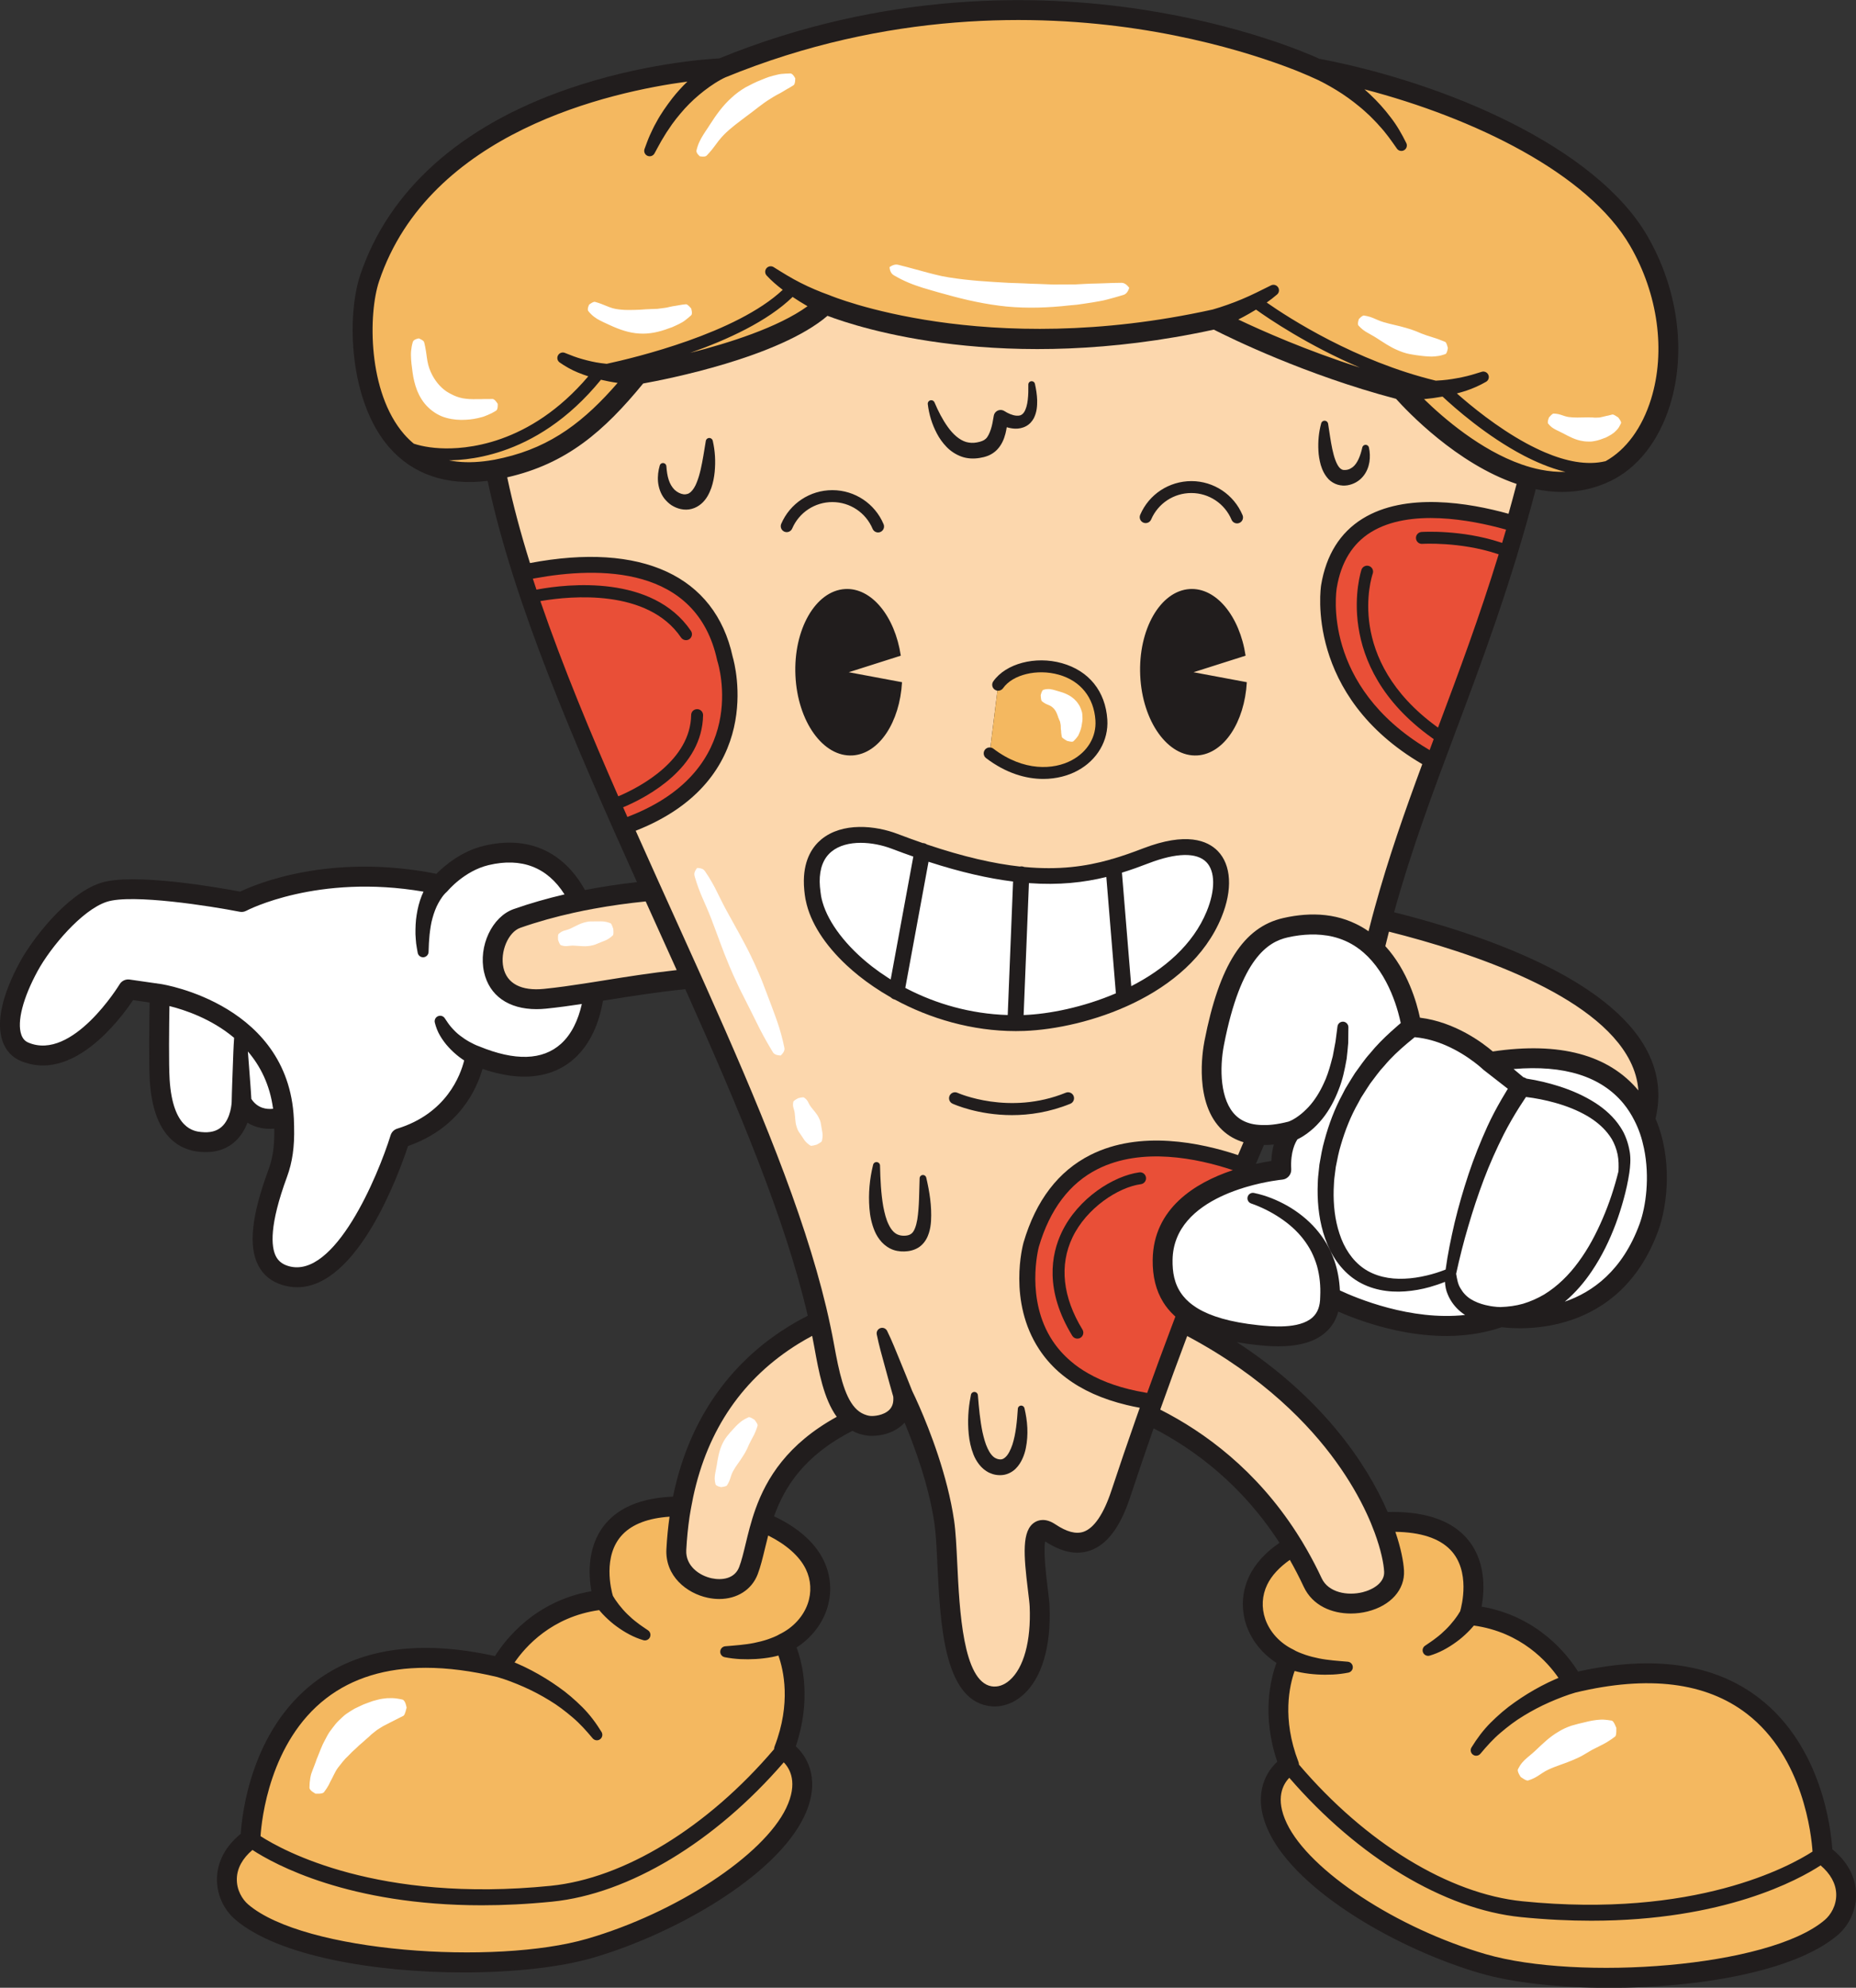 <?xml version="1.0" encoding="UTF-8" standalone="no"?><svg xmlns="http://www.w3.org/2000/svg" xmlns:xlink="http://www.w3.org/1999/xlink" fill="#000000" height="500" preserveAspectRatio="xMidYMid meet" version="1" viewBox="0.0 0.0 467.0 500.0" width="467" zoomAndPan="magnify"><rect x="0.0" y="0.0" width="467.0" height="500.0" fill="#333333" stroke="none"/><defs><clipPath id="a"><path d="M 0 0 L 467.031 0 L 467.031 500.02 L 0 500.02 Z M 0 0"/></clipPath></defs><g><g clip-path="url(#a)" id="change1_1"><path d="M 318.023 288.012 C 318.828 288.012 319.648 287.98 320.508 287.895 C 320.191 289.059 319.957 290.434 319.887 292.031 C 318.855 292.188 317.523 292.422 316.012 292.754 C 316.699 291.121 317.367 289.551 318.023 288.012 Z M 461.039 465.16 C 460.691 459.895 458.34 439.27 442.621 427.145 C 431.418 418.496 416.098 416.254 397.062 420.465 C 394.531 416.402 387.066 406.605 372.801 404.133 C 373.559 399.938 374.012 392.062 368.559 386.391 C 364.473 382.148 357.961 380.121 349.164 380.328 C 343.84 368.023 332.59 351.504 311.219 337.609 C 312.762 337.883 314.367 338.125 316.09 338.305 C 317.434 338.449 319.426 338.656 321.66 338.656 C 325.641 338.656 330.383 337.992 333.598 335.094 C 335.133 333.715 336.18 331.98 336.73 329.914 C 343.879 333.055 361.621 339.422 377.848 333.844 C 382.406 334.43 407.469 336.32 417.242 309.586 C 419.637 303.043 420.844 291.383 416.559 281.379 C 417.949 275.578 417.301 269.961 414.594 264.613 C 405.16 245.98 372.492 234.926 350.781 229.469 C 355.117 213.758 360.531 199.297 366.176 184.246 C 373.102 165.781 380.238 146.727 386.426 123.047 C 388.605 123.492 390.816 123.75 393.047 123.75 C 397.062 123.75 401.133 122.945 405.133 121.039 C 412.043 117.75 417.398 110.934 420.215 101.852 C 424.344 88.523 422.207 72.633 414.496 59.344 C 401.488 36.914 363.715 20.82 331.926 14.77 C 329.422 13.617 312.629 6.207 286.844 2.32 C 261.645 -1.48 222.859 -2.406 180.977 14.688 C 177.988 14.844 161.387 15.961 142.762 22.41 C 115.805 31.746 97.781 47.91 90.645 69.16 C 87.176 79.484 87.777 100.871 97.93 112.531 C 103.875 119.359 112.402 122.238 122.699 120.957 C 129.207 151.715 144.566 187.074 160.273 221.895 C 155.945 222.379 151.562 223.027 147.184 223.883 C 141.785 214.133 132.84 210.105 121.766 212.754 C 115.988 214.133 111.699 217.883 109.812 219.801 C 83.145 214.512 64.531 222.316 60.434 224.277 C 55.293 223.305 33.465 219.438 25.316 222.094 C 16.633 224.926 7.949 236.602 5.105 241.812 C 0.527 250.199 -1.02 257.145 0.641 261.898 C 1.449 264.23 3.023 265.945 5.188 266.859 C 18.25 272.387 30.148 256.551 33.484 251.57 L 37.648 252.172 C 37.566 256.848 37.418 267.59 37.691 271.898 C 38.574 285.676 44.949 289.199 50.141 289.727 C 53.773 290.098 56.789 289.242 59.102 287.176 C 60.66 285.781 61.641 284.035 62.258 282.398 C 64.461 283.785 66.922 284.086 69.016 283.898 C 69.117 289.121 68.371 292.004 67.52 294.316 C 63.297 305.773 62.484 313.375 64.953 318.246 C 66.227 320.758 68.348 322.457 71.254 323.289 C 72.457 323.633 73.629 323.797 74.773 323.797 C 89.965 323.793 100.297 295.441 102.664 288.273 C 115.59 283.777 119.977 273.918 121.406 268.867 C 133.422 272.992 140.559 269.828 144.504 266.273 C 148.516 262.66 150.758 257.41 151.711 251.719 C 152.074 251.66 152.434 251.605 152.805 251.547 C 158.637 250.609 164.957 249.594 172.426 248.816 C 185.727 278.504 197.559 306.531 203.246 330.957 C 201.691 331.746 200.113 332.621 198.527 333.594 C 187.344 340.441 174.082 353.246 169.34 376.465 C 162.105 376.762 156.641 378.777 153.055 382.508 C 147.602 388.176 148.055 396.051 148.812 400.25 C 134.547 402.719 127.082 412.52 124.551 416.578 C 105.516 412.367 90.195 414.609 78.988 423.258 C 63.273 435.383 60.922 456.008 60.574 461.277 C 55.859 465.129 54.707 469.34 54.598 472.273 C 54.445 476.301 56.168 480.258 59.211 482.855 C 70.027 492.102 94.484 496.148 116.648 496.148 C 129.168 496.145 140.957 494.855 149.137 492.48 C 169.531 486.559 195.109 472.086 202.34 456.926 C 206.523 448.156 203.41 442.141 200.23 439.27 C 204.191 427.57 201.93 418.453 200.434 414.398 C 203.949 412.145 206.637 408.836 207.961 405.051 C 209.41 400.91 209.16 396.469 207.266 392.539 C 204.887 387.625 200.227 383.977 194.762 381.41 C 197.363 374.109 202.289 366.141 214.473 359.922 C 215.586 360.52 216.84 360.934 218.258 361.117 C 220.102 361.352 224.348 361.055 227.234 358.234 C 227.359 358.113 227.484 357.988 227.605 357.848 C 230.113 363.859 233.727 373.676 235.121 383.219 C 235.492 385.754 235.664 389.328 235.863 393.469 C 236.586 408.465 237.484 427.129 248.582 429.094 C 249.141 429.191 249.703 429.242 250.266 429.242 C 252.762 429.242 255.219 428.27 257.332 426.422 C 262.113 422.242 264.508 414.262 264.078 403.949 C 264.035 402.906 263.848 401.355 263.625 399.562 C 263.297 396.887 262.488 390.301 262.98 387.73 C 267.164 390.453 270.863 391.207 274.273 390.027 C 278.57 388.547 281.879 384.133 284.391 376.535 C 286.324 370.68 288.289 364.926 290.266 359.289 C 300.688 364.676 312.547 373.547 321.941 388.086 C 318.668 390.32 315.969 393.074 314.348 396.426 C 312.449 400.352 312.203 404.797 313.652 408.938 C 314.977 412.719 317.664 416.031 321.18 418.285 C 319.68 422.34 317.422 431.457 321.383 443.152 C 318.203 446.023 315.09 452.043 319.273 460.812 C 326.504 475.969 352.082 490.441 372.477 496.363 C 380.656 498.742 392.441 500.031 404.965 500.031 C 427.129 500.031 451.59 495.984 462.402 486.742 C 465.441 484.141 467.168 480.184 467.016 476.156 C 466.906 473.223 465.754 469.016 461.039 465.16" fill="#211d1d"/></g><g id="change2_1"><path d="M 207.863 282.578 C 207.711 281.84 207.414 281.156 207.051 280.5 C 206.367 279.172 205.227 278.027 204.309 276.789 C 203.84 276.18 203.574 275.484 203.188 274.836 C 202.988 274.516 202.738 274.215 202.422 273.941 L 201.902 273.547 C 201.836 273.477 201.652 273.449 201.332 273.477 L 200.73 273.566 L 199.789 273.797 L 198.949 274.281 L 198.453 274.633 C 198.199 274.832 198.09 274.977 198.09 275.078 L 197.984 275.719 C 197.945 276.137 197.973 276.527 198.051 276.895 C 198.219 277.633 198.508 278.316 198.59 279.086 C 198.781 280.609 198.746 282.227 199.168 283.66 C 199.359 284.387 199.617 285.086 200.02 285.723 L 201.297 287.617 C 201.711 288.25 202.102 288.895 202.664 289.473 C 202.934 289.766 203.266 290.031 203.609 290.297 L 204.156 290.676 C 204.293 290.82 204.754 290.84 206.434 290.363 C 207.973 289.547 208.297 289.219 208.289 289.02 L 208.426 288.363 C 208.492 287.938 208.547 287.512 208.539 287.117 C 208.547 286.312 208.387 285.574 208.246 284.828 Z M 199.703 266.781 C 199.367 265.457 199.031 264.125 198.621 262.824 C 197.828 260.223 196.844 257.699 195.902 255.164 C 195.113 253.109 194.348 251.047 193.555 248.996 C 193.371 248.523 193.195 248.051 193.012 247.586 C 192.789 247.012 192.531 246.453 192.293 245.887 C 191.855 244.855 191.414 243.828 190.941 242.812 C 190.535 241.938 190.129 241.062 189.711 240.195 C 187.371 235.336 184.617 230.668 182.043 225.926 C 181.285 224.547 180.586 223.141 179.891 221.734 C 179.391 220.727 178.898 219.719 178.383 218.719 C 178.359 218.672 178.332 218.629 178.309 218.582 C 177.754 217.512 177.145 216.469 176.512 215.434 C 176.465 215.355 176.418 215.277 176.371 215.199 L 175.246 213.496 C 174.867 212.93 174.266 212.469 172.746 212.441 C 171.801 213.633 171.773 214.387 171.969 215.039 L 172.129 215.559 L 172.559 216.988 C 172.754 217.562 172.953 218.133 173.16 218.703 C 173.414 219.402 173.68 220.094 173.969 220.777 C 174.117 221.129 174.273 221.477 174.426 221.824 C 175.336 223.945 176.289 226.047 177.117 228.207 C 179.047 233.188 180.766 238.258 182.852 243.16 C 182.867 243.199 182.883 243.242 182.898 243.281 C 183.316 244.262 183.738 245.234 184.164 246.211 C 184.621 247.242 185.102 248.262 185.59 249.277 C 185.801 249.723 185.996 250.176 186.219 250.613 L 189.848 257.801 C 191.059 260.195 192.191 262.617 193.477 264.977 C 194.109 266.16 194.773 267.324 195.461 268.488 L 196.492 270.223 C 196.801 270.816 197.359 271.309 199.051 271.395 C 200.258 270.227 200.328 269.465 200.148 268.805 Z M 157.152 230.68 L 156.391 230.41 C 155.887 230.262 155.383 230.129 154.898 230.062 C 153.957 229.914 153.055 229.949 152.148 229.973 C 152.109 229.973 152.07 229.973 152.031 229.973 L 149.191 229.988 C 148.812 230 148.441 230.059 148.07 230.121 C 147.523 230.215 146.98 230.34 146.445 230.508 C 145.723 230.715 145.02 231.02 144.316 231.348 C 143.281 231.836 142.258 232.391 141.219 232.859 C 140.352 233.27 139.438 233.434 138.551 233.742 C 138.105 233.902 137.676 234.125 137.262 234.426 L 136.648 234.926 C 136.543 234.988 136.461 235.18 136.414 235.543 L 136.371 236.223 L 136.406 237.301 L 136.781 238.312 L 137.082 238.926 C 137.262 239.238 137.41 239.387 137.531 239.406 L 138.289 239.637 C 138.789 239.758 139.27 239.797 139.742 239.777 C 140.68 239.723 141.59 239.531 142.547 239.578 C 143.781 239.621 145.031 239.762 146.266 239.809 C 146.945 239.836 147.617 239.84 148.277 239.766 C 148.938 239.711 149.59 239.59 150.227 239.422 C 150.488 239.352 150.754 239.301 151.012 239.203 L 153.645 238.137 C 153.758 238.094 153.867 238.047 153.977 238.004 C 154.75 237.711 155.52 237.414 156.262 236.965 C 156.688 236.719 157.098 236.402 157.508 236.074 L 158.113 235.535 C 158.324 235.414 158.465 234.906 158.316 232.973 C 157.715 231.129 157.398 230.711 157.152 230.68 Z M 204.707 17.355 C 203.91 15.902 203.371 15.688 202.914 15.738 L 201.504 15.793 C 200.562 15.855 199.605 15.914 198.707 16.164 C 197.789 16.367 196.883 16.613 195.984 16.895 C 195.09 17.18 194.238 17.574 193.359 17.914 C 191.586 18.582 189.934 19.488 188.238 20.355 C 186.629 21.34 185.07 22.441 183.703 23.738 C 180.887 26.258 178.672 29.344 176.688 32.449 C 176.188 33.223 175.691 34 175.168 34.75 C 174.684 35.531 174.156 36.281 173.723 37.09 C 173.281 37.898 172.887 38.73 172.594 39.621 C 172.438 40.055 172.316 40.516 172.203 40.977 C 172.133 41.195 172.133 41.457 172.297 41.801 C 172.43 42.117 172.754 42.539 173.301 43.023 C 174.785 43.227 175.27 43.051 175.566 42.73 L 176.43 41.789 C 176.984 41.156 177.52 40.512 178.012 39.844 L 179.496 37.852 C 180.023 37.215 180.562 36.582 181.137 35.98 C 183.469 33.602 186.184 31.695 188.723 29.754 C 191.324 27.891 193.719 25.758 196.488 24.078 C 197.184 23.672 197.852 23.191 198.57 22.824 C 199.297 22.469 200.012 22.074 200.719 21.641 C 201.422 21.188 202.152 20.797 202.887 20.379 L 203.988 19.703 C 204.371 19.512 204.668 19.051 204.707 17.355 Z M 386.738 106.473 C 386.871 106.625 387 106.781 387.141 106.922 C 387.559 107.324 388.008 107.691 388.504 107.965 C 389.48 108.527 390.527 108.941 391.539 109.492 C 393.57 110.562 395.727 111.758 398.234 112.09 C 398.84 112.223 399.5 112.215 400.133 112.238 C 400.453 112.246 400.77 112.242 401.09 112.227 C 401.418 112.18 401.746 112.133 402.07 112.066 C 403.359 111.859 404.637 111.344 405.867 110.875 C 407.07 110.242 408.277 109.664 409.195 108.652 C 409.684 108.199 410.105 107.691 410.414 107.09 L 410.863 106.211 C 411.039 105.961 411 105.453 410 104.176 C 408.613 103.242 408.188 103.09 407.977 103.191 L 407.27 103.367 C 406.848 103.527 406.383 103.574 405.977 103.66 C 405.195 103.895 404.422 104.016 403.695 104.184 C 402.898 104.219 402.16 104.277 401.352 104.168 C 401.156 104.152 400.965 104.156 400.77 104.164 C 400.57 104.148 400.367 104.129 400.164 104.129 C 399.754 104.102 399.363 104.188 398.934 104.152 C 397.266 104.164 395.348 104.289 393.426 104.023 C 392.461 103.906 391.57 103.531 390.645 103.238 C 390.176 103.098 389.699 102.98 389.18 102.926 C 388.926 102.895 388.66 102.879 388.391 102.867 C 388.266 102.844 388.094 102.91 387.844 103.102 L 387.406 103.496 L 386.91 104.035 L 386.785 104.176 C 386.684 104.461 386.574 104.781 386.504 105.051 L 386.402 105.633 C 386.383 105.957 386.438 106.152 386.543 106.254 C 386.605 106.332 386.676 106.398 386.738 106.473 Z M 339.727 81.973 C 340.211 82.414 340.723 82.816 341.266 83.148 C 342.355 83.824 343.5 84.375 344.586 85.074 C 346.758 86.453 348.914 87.992 351.344 88.984 C 352.543 89.508 353.789 89.945 355.094 90.203 C 356.398 90.465 357.73 90.637 359.07 90.789 C 359.727 90.883 360.418 90.922 361.094 90.961 C 361.77 91.004 362.449 91.02 363.152 90.93 C 363.848 90.852 364.523 90.777 365.219 90.578 L 366.246 90.258 C 366.586 90.195 366.93 89.82 367.16 88.289 C 366.773 86.766 366.496 86.387 366.211 86.324 L 365.375 86 C 364.828 85.816 364.27 85.531 363.73 85.371 L 360.457 84.32 L 358.828 83.73 C 358.285 83.508 357.754 83.258 357.215 83.051 C 356.137 82.613 355.023 82.258 353.887 81.938 C 351.633 81.27 349.215 80.84 346.875 80.141 C 345.699 79.805 344.613 79.262 343.488 78.805 C 342.926 78.578 342.344 78.391 341.727 78.254 C 341.422 78.184 341.109 78.129 340.789 78.078 C 340.637 78.035 340.441 78.082 340.176 78.246 L 339.719 78.59 L 339.098 79.207 C 339.023 79.488 338.934 79.801 338.879 80.059 L 338.828 80.633 C 338.832 80.945 338.906 81.148 339.027 81.254 C 339.254 81.504 339.488 81.742 339.727 81.973 Z M 218.996 67.871 C 219.723 68.293 220.453 68.684 221.199 69.062 C 222.691 69.801 224.215 70.457 225.777 71.004 C 227.336 71.555 228.914 72.051 230.504 72.488 C 232.086 72.965 233.676 73.402 235.27 73.828 C 241.621 75.621 248.125 77.059 254.723 77.715 C 261.32 78.328 267.973 78.09 274.527 77.352 L 276.984 77.121 L 279.434 76.773 C 281.062 76.543 282.688 76.277 284.305 75.977 C 285.926 75.707 287.508 75.199 289.098 74.785 L 291.469 74.09 C 292.262 73.895 293.016 73.426 293.539 71.77 C 292.465 70.355 291.625 70.137 290.824 70.184 L 288.414 70.223 C 286.812 70.246 285.227 70.379 283.633 70.391 C 282.039 70.41 280.457 70.469 278.879 70.562 L 276.508 70.691 L 274.137 70.699 L 269.406 70.727 L 264.684 70.535 C 263.113 70.484 261.543 70.461 259.977 70.355 L 255.27 70.188 C 249.008 69.84 242.703 69.484 236.465 68.484 L 234.133 68.07 L 231.832 67.527 C 230.289 67.184 228.789 66.727 227.266 66.32 C 225.754 65.898 224.227 65.504 222.703 65.094 C 221.941 64.895 221.164 64.727 220.41 64.504 C 219.645 64.293 218.82 64.316 217.496 65.199 C 217.621 66.789 218.273 67.465 218.996 67.871 Z M 174.395 75.496 L 173.41 75.613 C 172.766 75.699 172.148 75.84 171.527 75.934 C 170.902 76.016 170.301 76.129 169.707 76.27 L 168.82 76.477 L 167.926 76.598 L 166.152 76.828 C 165.559 76.883 164.965 76.844 164.387 76.895 C 163.805 76.941 163.227 76.969 162.652 76.977 C 162.078 76.992 161.5 77.086 160.926 77.09 C 158.641 77.176 156.262 77.289 153.887 76.852 C 152.691 76.656 151.598 76.148 150.484 75.711 C 149.941 75.461 149.359 75.27 148.777 75.07 L 147.883 74.797 C 147.574 74.699 147.184 74.801 146.105 75.566 C 145.824 76.148 145.711 76.602 145.711 76.895 C 145.691 77.219 145.777 77.41 145.902 77.547 C 146.141 77.844 146.387 78.129 146.652 78.383 C 147.172 78.918 147.766 79.336 148.375 79.742 C 149.621 80.477 150.949 81.059 152.277 81.664 C 154.922 82.875 157.809 83.922 160.809 84.082 C 163.805 84.293 166.785 83.598 169.492 82.566 C 169.84 82.445 170.184 82.336 170.52 82.203 L 171.508 81.758 C 172.164 81.465 172.809 81.141 173.434 80.789 C 174.059 80.438 174.609 79.949 175.176 79.508 L 175.992 78.797 C 176.277 78.594 176.457 78.156 176.094 76.734 C 175.133 75.586 174.715 75.426 174.395 75.496 Z M 104.383 97.953 C 105.098 99.793 106.148 101.629 107.656 103.094 C 109.148 104.559 111.02 105.684 112.984 106.164 C 114.941 106.68 116.918 106.754 118.758 106.566 C 120.398 106.43 121.949 106.094 123.441 105.598 C 123.645 105.527 123.852 105.469 124.055 105.395 C 124.871 105.047 125.676 104.652 126.449 104.234 L 126.484 104.211 L 127.574 103.512 C 127.953 103.309 128.27 102.848 128.207 101.27 C 127.695 100.457 127.332 100.07 127.035 99.906 C 126.852 99.805 126.691 99.789 126.547 99.809 L 125.371 99.875 C 124.926 99.887 124.488 99.902 124.055 99.922 C 123.734 99.934 123.414 99.949 123.102 99.98 C 121.629 100.004 120.211 100.168 118.879 100.008 C 117.531 99.934 116.316 99.57 115.258 99.105 C 114.207 98.617 113.25 98.137 112.375 97.422 C 110.648 96.043 108.98 93.797 108.004 90.953 C 107.504 89.539 107.316 87.996 107.117 86.453 C 107.008 85.68 106.902 84.898 106.742 84.113 L 106.492 82.926 C 106.418 82.523 106.109 82.145 104.875 81.641 C 103.555 81.98 103.207 82.441 103.09 82.883 C 102.969 83.328 102.863 83.773 102.781 84.223 C 102.625 85.121 102.543 86.023 102.551 86.93 C 102.562 88.738 102.801 90.531 103.039 92.371 C 103.277 94.215 103.688 96.09 104.383 97.953 Z M 273.09 178.457 C 272.863 177.836 272.605 177.23 272.195 176.699 C 271.488 175.566 270.461 174.719 269.434 174.082 C 268.371 173.469 267.309 173.055 266.27 172.77 C 265.234 172.488 264.281 172.129 263.281 171.984 C 262.789 171.895 262.273 171.918 261.766 171.984 C 261.508 172.031 261.246 172.094 260.992 172.172 C 260.867 172.188 260.723 172.312 260.574 172.578 L 260.344 173.09 C 260.258 173.34 260.176 173.656 260.105 173.938 C 260.141 174.227 260.164 174.551 260.188 174.809 L 260.277 175.355 C 260.344 175.645 260.414 175.793 260.5 175.844 C 260.672 175.984 260.84 176.109 261.008 176.223 C 261.34 176.473 261.676 176.641 262.008 176.797 C 262.68 177.078 263.352 177.32 263.871 177.777 C 264.949 178.684 265.344 179.836 265.59 180.555 C 265.695 180.727 265.711 180.941 265.777 181.133 C 265.809 181.227 265.859 181.316 265.914 181.402 C 265.965 181.504 265.973 181.625 266.023 181.734 C 266.086 181.965 266.281 182.16 266.336 182.445 L 266.512 183.32 C 266.629 183.934 266.504 184.637 266.672 185.383 C 266.672 185.766 266.723 186.176 266.781 186.602 L 266.906 187.262 C 266.898 187.469 267.195 187.781 268.566 188.586 C 270.078 188.984 270.516 188.891 270.652 188.691 L 271.199 188.133 C 271.547 187.746 271.887 187.344 272.168 186.914 C 272.625 185.965 273.023 185 273.238 183.895 L 273.508 182.188 C 273.59 181.613 273.539 180.961 273.508 180.34 C 273.484 180.023 273.469 179.711 273.395 179.395 C 273.305 179.082 273.203 178.766 273.09 178.457 Z M 190.387 353.398 L 189.523 353.82 C 188.973 354.125 188.406 354.426 187.926 354.809 C 186.957 355.57 186.07 356.414 185.262 357.328 C 183.586 359.113 181.883 361.004 180.953 363.332 C 179.941 365.617 179.531 368.16 179.148 370.613 C 178.965 371.844 178.625 373.023 178.492 374.27 C 178.41 374.887 178.43 375.527 178.527 376.176 C 178.578 376.5 178.645 376.82 178.738 377.152 C 178.766 377.316 178.898 377.48 179.195 377.668 L 179.77 377.941 C 180.051 378.031 180.402 378.133 180.715 378.203 C 181.035 378.137 181.391 378.094 181.68 378.043 L 182.281 377.891 C 182.594 377.793 182.766 377.68 182.816 377.562 C 182.961 377.328 183.113 377.086 183.238 376.852 C 183.504 376.375 183.711 375.895 183.879 375.406 C 184.203 374.43 184.473 373.422 184.992 372.492 C 186.004 370.629 187.402 368.996 188.457 367.242 C 189.043 366.387 189.523 365.492 189.98 364.555 C 190.383 363.59 190.836 362.633 191.324 361.688 C 191.781 360.727 192.395 359.855 192.797 358.809 C 193.02 358.301 193.234 357.777 193.422 357.219 L 193.684 356.363 C 193.812 356.113 193.676 355.629 192.594 354.242 C 191.141 353.281 190.629 353.223 190.387 353.398 Z M 409.215 430.242 L 407.938 430.062 C 407.082 429.953 406.227 429.898 405.402 429.961 C 403.734 430.055 402.109 430.363 400.512 430.766 C 398.895 431.117 397.297 431.547 395.699 432.008 C 394.141 432.551 392.625 433.23 391.238 434.121 C 388.383 435.781 385.988 438.156 383.621 440.387 C 382.445 441.52 381.141 442.461 379.965 443.574 C 379.383 444.141 378.852 444.762 378.395 445.477 C 378.164 445.828 377.953 446.203 377.758 446.594 C 377.645 446.77 377.602 447.027 377.727 447.469 C 377.824 447.863 378.113 448.484 378.648 449.301 C 379.453 449.852 380.027 450.211 380.402 450.348 C 380.809 450.523 381.051 450.527 381.227 450.449 C 381.598 450.328 381.957 450.199 382.316 450.059 C 383.016 449.766 383.684 449.441 384.289 449.043 C 385.523 448.273 386.684 447.395 388.027 446.789 C 390.695 445.543 393.562 444.762 396.156 443.633 C 397.457 443.059 398.762 442.531 399.973 441.773 C 401.207 441.09 402.406 440.262 403.695 439.656 C 404.969 438.977 406.277 438.418 407.555 437.668 C 408.184 437.262 408.824 436.875 409.461 436.426 L 410.422 435.727 C 410.754 435.543 411 434.984 410.934 432.727 C 410.129 430.641 409.625 430.254 409.215 430.242 Z M 109.504 422.141 C 108.855 421.992 108.211 421.875 107.566 421.785 C 106.258 421.574 104.977 421.582 103.676 421.637 C 102.406 421.77 101.102 421.898 99.867 422.262 C 99.242 422.414 98.617 422.582 97.996 422.758 L 96.176 423.418 C 95.57 423.645 94.953 423.859 94.352 424.102 L 92.586 424.922 L 90.816 425.762 C 90.254 426.086 89.695 426.422 89.145 426.77 C 88.039 427.465 86.938 428.184 86.02 429.094 C 85.078 429.98 84.09 430.84 83.285 431.836 C 82.484 432.836 81.707 433.852 80.965 434.883 C 80.223 435.918 79.691 437.066 79.086 438.164 C 77.848 440.352 77.078 442.699 76.145 444.93 C 75.887 445.477 75.676 446.039 75.504 446.613 L 74.883 448.289 C 74.465 449.398 73.996 450.488 73.625 451.613 C 73.316 452.75 73.133 453.926 73.027 455.113 C 72.977 455.711 72.953 456.312 72.949 456.918 C 72.922 457.211 73.016 457.543 73.379 457.945 C 73.688 458.34 74.332 458.824 75.324 459.395 C 76.488 459.438 77.309 459.398 77.793 459.262 C 78.332 459.145 78.602 458.949 78.75 458.715 C 79.098 458.266 79.422 457.816 79.723 457.359 C 80.324 456.449 80.82 455.512 81.242 454.555 C 82.277 452.75 82.996 450.785 84.223 449.125 C 85.531 447.531 86.676 445.848 88.184 444.535 C 88.906 443.855 89.52 443.09 90.25 442.465 C 90.977 441.832 91.668 441.188 92.336 440.523 C 93 439.859 93.773 439.344 94.434 438.695 C 95.094 438.039 95.805 437.48 96.492 436.867 C 96.836 436.559 97.172 436.238 97.504 435.906 L 98.594 435.047 L 99.691 434.176 C 100.07 433.902 100.477 433.68 100.871 433.43 L 102.07 432.688 C 102.488 432.484 102.906 432.273 103.324 432.051 C 104.152 431.574 105.016 431.215 105.879 430.746 L 108.527 429.391 C 108.984 429.141 109.441 428.91 109.902 428.707 C 110.395 428.547 110.734 427.965 111.363 425.383 C 110.883 422.777 110.113 422.215 109.504 422.141 Z M 224.43 213.508 C 222.043 212.594 219.246 212.008 216.574 212.008 C 213.777 212.008 211.113 212.648 209.203 214.23 C 207.203 215.879 206.219 218.426 206.246 221.816 C 206.254 222.617 206.336 223.48 206.457 224.375 C 206.504 224.727 206.539 225.07 206.605 225.438 C 206.691 225.934 206.82 226.441 206.969 226.957 C 208.453 232.125 212.895 238.051 219.461 243.148 C 220.684 244.098 221.992 245.016 223.359 245.898 C 223.609 246.062 223.855 246.223 224.109 246.383 L 224.188 245.961 L 224.645 243.48 L 225.316 239.836 L 225.93 236.508 L 226.539 233.18 L 229.805 215.469 C 228.059 214.859 226.277 214.215 224.43 213.508 Z M 258.895 222.141 L 257.562 255.328 C 263.922 255.094 272.562 253.383 280.773 249.863 L 278.371 220.598 C 272.777 221.973 266.523 222.699 258.895 222.141 Z M 303.645 229.203 C 305.824 223.883 305.785 219.145 303.535 216.852 C 301.109 214.371 295.953 214.48 289.008 217.152 C 286.824 217.996 284.605 218.797 282.297 219.508 L 284.641 248.059 C 292.859 243.855 300.172 237.691 303.645 229.203 Z M 229.812 237.492 L 229.199 240.82 L 228.199 246.262 L 227.789 248.492 C 227.969 248.59 228.152 248.684 228.336 248.781 C 235.543 252.484 244.148 255.031 253.559 255.324 L 254.906 221.742 C 248.773 220.977 241.793 219.418 233.633 216.77 Z M 356.133 260.914 C 356.074 260.906 356.016 260.902 355.957 260.898 C 355.301 261.43 354.648 261.969 354.004 262.512 C 351.977 264.23 350.027 266.039 348.324 268.082 C 347 269.461 345.941 271.051 344.766 272.555 C 344.227 273.34 343.73 274.156 343.211 274.953 L 342.438 276.16 L 341.762 277.422 C 339.871 280.738 338.457 284.316 337.391 287.977 C 336.82 289.805 336.477 291.68 336.105 293.551 L 335.746 296.383 C 335.637 297.328 335.637 298.277 335.574 299.227 C 335.473 303.008 335.871 306.82 337.035 310.312 C 338.168 313.836 340.191 316.992 343.07 319.016 C 345.949 321.039 349.656 321.824 353.387 321.645 C 355.254 321.57 357.133 321.277 358.988 320.84 C 360.598 320.461 362.238 319.949 363.742 319.344 C 364.285 315.344 365.102 311.457 366.004 307.555 C 367 303.422 368.191 299.332 369.535 295.281 C 370.883 291.23 372.48 287.254 374.254 283.336 C 375.328 280.996 376.539 278.711 377.844 276.469 C 378.273 275.73 378.707 274.992 379.156 274.266 C 379.238 274.137 379.324 274.008 379.402 273.879 L 373.254 269.09 C 373.215 269.055 373.184 269.016 373.145 268.984 C 373.125 268.965 373.102 268.953 373.082 268.934 C 373.059 268.914 372.27 268.164 370.898 267.133 C 369.254 265.891 366.766 264.238 363.738 262.934 C 361.465 261.953 358.883 261.184 356.133 260.914 Z M 388.543 325.613 C 391.887 323.566 394.809 320.695 397.211 317.379 C 399.648 314.082 401.602 310.375 403.254 306.531 C 404.91 302.715 406.238 298.656 407.23 294.652 C 407.312 293.211 407.289 291.777 407.02 290.41 C 406.871 289.699 406.668 289.008 406.414 288.34 C 406.176 287.715 405.891 287.113 405.559 286.535 C 405.23 285.992 404.859 285.473 404.461 284.977 C 403.113 283.305 401.379 281.898 399.449 280.754 C 396.93 279.277 394.133 278.184 391.238 277.379 C 388.875 276.723 386.379 276.227 383.965 275.934 C 383.859 276.09 383.754 276.246 383.648 276.406 C 383.168 277.117 382.699 277.836 382.242 278.566 C 380.859 280.758 379.562 283.012 378.367 285.34 C 376.527 289.012 374.828 292.777 373.367 296.656 C 371.902 300.527 370.602 304.477 369.434 308.469 C 368.258 312.402 367.258 316.434 366.383 320.414 C 366.625 321.762 366.824 323.07 367.504 324.105 C 368.121 325.18 368.965 326.086 370.039 326.77 C 371.125 327.445 372.379 327.93 373.695 328.258 C 374.023 328.344 374.359 328.414 374.695 328.469 C 375.031 328.543 375.371 328.594 375.715 328.637 C 376.32 328.723 377.023 328.781 377.547 328.781 C 379.473 328.711 381.383 328.473 383.23 327.945 C 385.074 327.387 386.859 326.605 388.543 325.613 Z M 364.281 325.609 C 363.824 324.578 363.637 323.504 363.578 322.441 C 362.32 322.949 361.055 323.375 359.738 323.746 C 357.738 324.305 355.676 324.68 353.566 324.832 C 349.391 325.16 344.836 324.426 341.078 321.953 C 339.215 320.73 337.633 319.113 336.367 317.328 C 335.09 315.543 334.156 313.59 333.445 311.574 C 332.008 307.535 331.504 303.312 331.531 299.148 C 331.574 298.109 331.562 297.062 331.66 296.027 L 331.988 292.926 C 332.344 290.883 332.684 288.832 333.262 286.84 C 334.34 282.84 335.801 278.93 337.777 275.281 L 338.488 273.898 L 339.297 272.57 C 339.844 271.688 340.367 270.793 340.938 269.926 C 342.176 268.262 343.309 266.512 344.711 264.98 C 346.305 263.004 348.102 261.215 349.977 259.512 C 350.609 258.938 351.25 258.367 351.898 257.812 C 352.082 257.656 352.266 257.504 352.449 257.348 C 352.301 256.637 352.082 255.68 351.762 254.547 C 350.957 251.703 349.535 247.812 347.141 244.254 C 346.539 243.359 345.879 242.492 345.152 241.664 C 344.508 240.93 343.809 240.227 343.055 239.574 C 342.535 239.129 341.992 238.703 341.418 238.305 C 339.602 237.051 337.598 236.164 335.434 235.633 C 334.484 235.398 333.496 235.254 332.484 235.156 C 331.59 235.074 330.676 235.043 329.734 235.066 C 327.898 235.117 325.98 235.344 323.965 235.805 C 319.141 236.91 312.234 240.914 307.969 262.828 C 306.832 268.672 306.945 276.844 311.008 280.656 C 312.047 281.633 313.34 282.301 314.875 282.676 C 315.664 282.867 316.531 282.961 317.445 282.992 C 318.32 283.023 319.242 283 320.23 282.887 C 321.477 282.746 322.809 282.496 324.234 282.125 C 324.348 282.086 324.559 282 324.707 281.926 C 324.93 281.84 325.164 281.695 325.395 281.578 C 325.852 281.312 326.32 281.035 326.754 280.695 C 327.656 280.059 328.469 279.262 329.258 278.445 C 330.812 276.762 332.059 274.73 333.059 272.559 C 333.816 271.004 334.355 269.328 334.828 267.621 C 335.008 266.969 335.184 266.309 335.352 265.652 L 335.449 265.129 L 335.973 262.352 L 336.039 262 C 336.184 260.762 336.352 259.52 336.523 258.273 L 336.535 258.176 C 336.641 257.426 337.336 256.898 338.09 257.004 C 338.395 257.047 338.652 257.195 338.859 257.398 C 339.113 257.652 339.277 257.988 339.277 258.367 C 339.273 259.68 339.266 261.004 339.234 262.324 C 339.234 262.348 339.23 262.367 339.23 262.391 C 339.133 263.691 338.988 264.992 338.844 266.297 C 338.832 266.367 338.816 266.441 338.805 266.512 C 338.352 269.074 337.812 271.652 336.812 274.137 C 335.828 276.688 334.531 279.191 332.738 281.414 C 331.828 282.512 330.855 283.574 329.699 284.488 C 329.145 284.965 328.527 285.383 327.898 285.793 C 327.566 285.984 327.258 286.191 326.898 286.367 C 326.75 286.441 326.613 286.512 326.473 286.578 C 325.949 287.34 324.652 289.684 324.895 294.098 C 324.973 295.445 323.965 296.609 322.617 296.727 C 322.516 296.734 318.5 297.125 313.57 298.578 C 313.359 298.641 313.152 298.703 312.938 298.77 C 312.113 299.023 311.27 299.309 310.41 299.629 C 309.547 299.945 308.676 300.301 307.812 300.691 C 307.594 300.789 307.375 300.891 307.156 300.996 C 300.918 303.957 295.141 308.871 295.035 316.949 C 294.996 319.891 295.422 322.906 297.363 325.562 C 297.477 325.719 297.594 325.871 297.719 326.023 C 298.16 326.566 298.664 327.094 299.25 327.598 C 299.75 328.027 300.309 328.438 300.922 328.836 C 301.066 328.93 301.207 329.023 301.359 329.113 C 304.602 331.07 309.438 332.578 316.613 333.336 C 319.688 333.656 326.887 334.414 330.254 331.383 C 331.543 330.219 332.176 328.535 332.184 326.246 C 332.184 326.246 332.184 326.242 332.184 326.242 C 332.184 326.203 332.184 326.164 332.188 326.129 L 332.188 326.109 C 332.32 323.508 332.059 320.926 331.383 318.461 C 331.023 317.234 330.555 316.047 329.984 314.895 C 329.395 313.758 328.699 312.672 327.902 311.645 C 326.309 309.594 324.301 307.824 322.074 306.344 C 319.867 304.867 317.352 303.609 314.902 302.758 L 314.801 302.723 C 314.082 302.473 313.703 301.688 313.953 300.973 C 314.184 300.312 314.867 299.938 315.531 300.078 C 318.574 300.711 321.289 301.832 323.938 303.312 C 326.547 304.812 328.984 306.715 331.031 309.035 C 332.047 310.199 332.969 311.465 333.77 312.805 C 334.551 314.16 335.215 315.59 335.738 317.066 C 336.59 319.504 337.016 322.055 337.141 324.598 C 341.289 326.539 354.949 332.273 368.633 330.77 C 368.293 330.547 367.957 330.309 367.633 330.051 C 366.191 328.895 364.988 327.34 364.281 325.609 Z M 413.652 288.844 C 413.395 287.613 413.078 286.387 412.664 285.188 C 412.273 284.051 411.797 282.941 411.246 281.863 C 410.488 280.359 409.586 278.918 408.488 277.586 C 402.828 270.738 393.547 267.828 380.84 268.906 L 383.301 270.965 C 383.562 271.031 383.816 271.133 384.051 271.285 C 384.066 271.297 384.074 271.305 384.09 271.316 C 386.988 271.762 389.723 272.422 392.477 273.305 C 395.598 274.316 398.652 275.652 401.492 277.48 C 403.855 279.02 406.086 280.996 407.691 283.469 C 407.996 283.934 408.285 284.41 408.543 284.91 C 408.828 285.48 409.066 286.066 409.281 286.664 C 409.617 287.605 409.867 288.57 410.031 289.551 C 410.051 289.672 410.078 289.797 410.098 289.922 C 410.348 291.652 410.195 293.379 409.961 295.047 C 409.957 295.059 409.953 295.07 409.949 295.086 C 409.949 295.094 409.949 295.098 409.949 295.105 C 409.609 297.34 409.137 299.445 408.555 301.57 C 407.977 303.688 407.312 305.785 406.547 307.852 C 405 311.973 403.062 315.992 400.539 319.723 C 398.66 322.535 396.398 325.176 393.73 327.422 C 400.68 325.039 408.238 319.648 412.547 307.867 C 414.145 303.496 415.152 296.059 413.652 288.844 Z M 42.684 271.582 C 43.477 284.023 48.875 284.574 50.648 284.754 C 52.855 284.984 54.531 284.551 55.77 283.445 C 58.176 281.301 58.289 277.234 58.293 277.191 C 58.293 277.184 58.293 277.176 58.293 277.164 C 58.336 275.691 58.355 274.219 58.418 272.746 L 58.582 268.223 C 58.672 265.836 58.738 263.449 58.91 261.059 C 53.156 256.219 46.375 253.992 42.633 253.066 C 42.551 258.016 42.438 267.723 42.684 271.582 Z M 134.984 253.844 C 127.977 253.844 123.117 250.465 121.793 244.516 C 120.336 237.98 123.82 230.578 129.254 228.672 C 133.441 227.199 137.727 225.984 142.043 224.977 C 137.734 218.164 131.242 215.629 122.926 217.613 C 116.82 219.074 112.668 224.066 112.629 224.117 C 112.609 224.137 112.586 224.152 112.566 224.176 C 112.488 224.262 112.41 224.352 112.316 224.434 C 112.355 224.391 112.203 224.52 112.133 224.598 C 112.039 224.676 111.941 224.797 111.848 224.895 C 111.66 225.113 111.465 225.34 111.285 225.594 C 110.918 226.09 110.594 226.645 110.273 227.211 C 109.652 228.355 109.184 229.633 108.82 230.953 C 108.438 232.273 108.258 233.676 108.09 235.078 C 108.008 235.785 107.996 236.5 107.922 237.219 C 107.906 237.938 107.875 238.66 107.836 239.391 L 107.832 239.488 C 107.793 240.246 107.141 240.832 106.383 240.793 C 105.73 240.758 105.207 240.277 105.098 239.66 C 104.957 238.891 104.82 238.117 104.711 237.336 C 104.637 236.551 104.57 235.758 104.535 234.965 C 104.523 233.367 104.566 231.754 104.836 230.133 C 105.086 228.516 105.48 226.891 106.113 225.301 C 106.254 224.965 106.402 224.629 106.562 224.289 C 79.891 219.715 62.156 228.996 61.973 229.094 C 61.465 229.367 60.879 229.453 60.312 229.344 C 53.164 227.945 33.223 224.773 26.863 226.844 C 20.598 228.891 12.75 238.242 9.492 244.207 C 5.777 251.016 4.23 257.012 5.359 260.254 C 5.711 261.254 6.273 261.891 7.137 262.258 C 18.258 266.961 29.988 247.773 30.105 247.578 C 30.625 246.719 31.613 246.258 32.605 246.395 L 40.543 247.535 C 40.543 247.535 40.543 247.535 40.547 247.535 C 40.879 247.586 73.57 252.676 73.984 282.812 C 73.988 282.918 73.992 283.02 73.996 283.121 C 73.996 283.211 74.004 283.293 74.004 283.379 C 74.004 283.395 74 283.406 74 283.422 C 74.133 288.445 73.574 292.34 72.211 296.043 C 67.723 308.23 68.211 313.613 69.41 315.984 C 70.051 317.242 71.074 318.035 72.633 318.484 C 84.23 321.812 95.086 295.84 98.289 285.551 C 98.535 284.766 99.152 284.148 99.941 283.906 C 112.336 280.094 115.867 270.473 116.793 266.742 C 116.352 266.461 115.926 266.16 115.512 265.844 C 114.574 265.113 113.691 264.316 112.887 263.43 C 112.078 262.559 111.359 261.586 110.746 260.551 C 110.129 259.523 109.691 258.371 109.406 257.215 C 109.227 256.473 109.68 255.723 110.422 255.543 C 110.996 255.398 111.578 255.641 111.895 256.105 L 111.98 256.234 C 112.523 257.035 113.02 257.82 113.66 258.516 C 114.281 259.219 114.945 259.883 115.703 260.461 C 116.453 261.039 117.242 261.574 118.07 262.039 C 118.488 262.266 118.906 262.488 119.332 262.691 C 119.73 262.883 120.215 263.086 120.52 263.188 C 120.523 263.188 120.527 263.188 120.531 263.191 C 129.605 266.934 136.543 266.719 141.156 262.559 C 143.809 260.168 145.492 256.594 146.398 252.547 C 143.387 253.004 140.41 253.41 137.391 253.719 C 136.562 253.801 135.762 253.844 134.984 253.844 Z M 68.711 278.902 C 67.117 279.086 64.82 278.828 63.242 276.422 C 63.164 275.168 63.094 273.914 62.992 272.66 L 62.652 268.145 C 62.559 266.926 62.469 265.703 62.371 264.484 C 65.488 268.125 67.906 272.836 68.711 278.902" fill="#ffffff"/></g><g id="change3_1"><path d="M 269.312 277.641 C 270.078 277.328 270.449 276.453 270.137 275.684 C 269.824 274.918 268.945 274.551 268.18 274.859 C 253.918 280.668 241.066 274.953 240.918 274.887 C 240.164 274.543 239.277 274.871 238.93 275.625 C 238.586 276.379 238.914 277.266 239.664 277.613 C 240.043 277.785 246.086 280.5 254.621 280.5 C 259.004 280.5 264.047 279.781 269.312 277.641 Z M 256.102 354.355 L 256.102 354.367 C 255.895 357.52 255.613 360.645 254.738 363.383 C 254.281 364.711 253.668 365.988 252.902 366.609 C 252.535 366.926 252.215 367.07 251.871 367.102 C 251.555 367.133 250.992 367.039 250.621 366.848 C 249.809 366.516 249.062 365.559 248.496 364.332 C 247.91 363.113 247.539 361.676 247.207 360.215 C 246.602 357.273 246.305 354.133 246.059 351.02 C 246.059 351.008 246.055 350.996 246.055 350.984 L 246.051 350.941 C 246.023 350.562 245.746 350.23 245.355 350.148 C 244.875 350.051 244.406 350.352 244.305 350.832 C 244.273 350.98 244.258 351.133 244.227 351.285 C 243.613 354.391 243.43 357.523 243.746 360.746 C 243.914 362.438 244.266 364.145 244.941 365.871 C 245.277 366.734 245.758 367.59 246.391 368.402 C 247.027 369.211 247.883 369.973 248.934 370.469 C 250.008 370.957 251.078 371.156 252.352 371.02 C 253.605 370.867 254.766 370.223 255.555 369.441 C 256.352 368.648 256.883 367.766 257.273 366.898 C 257.672 366.023 257.938 365.148 258.113 364.273 C 258.82 360.793 258.527 357.418 257.77 354.215 C 257.688 353.863 257.383 353.594 257.004 353.566 C 256.535 353.535 256.133 353.891 256.102 354.355 Z M 206.98 285.641 C 206.984 285.074 206.871 284.555 206.773 284.027 L 206.504 282.441 C 206.395 281.922 206.188 281.438 205.93 280.977 C 205.449 280.039 204.645 279.234 203.996 278.363 C 203.664 277.93 203.48 277.441 203.207 276.984 C 203.066 276.758 202.891 276.547 202.668 276.352 L 202.301 276.078 C 202.254 276.023 202.125 276.008 201.898 276.027 L 201.477 276.09 L 200.812 276.25 L 200.219 276.594 L 199.867 276.84 C 199.691 276.98 199.613 277.086 199.613 277.152 L 199.539 277.609 C 199.512 277.902 199.531 278.176 199.586 278.438 C 199.703 278.953 199.906 279.438 199.965 279.98 C 200.102 281.055 200.074 282.195 200.375 283.203 C 200.508 283.715 200.691 284.207 200.973 284.66 L 201.875 285.992 C 202.164 286.441 202.441 286.895 202.84 287.301 C 203.027 287.508 203.262 287.695 203.504 287.883 L 203.891 288.148 C 203.984 288.254 204.312 288.262 205.492 287.93 C 206.578 287.355 206.809 287.121 206.805 286.98 L 206.898 286.52 C 206.945 286.219 206.984 285.922 206.98 285.641 Z M 197.332 263.43 L 196.977 261.812 C 196.707 260.754 196.438 259.688 196.109 258.648 C 195.473 256.566 194.684 254.547 193.934 252.516 C 193.305 250.871 192.688 249.223 192.055 247.582 C 191.906 247.203 191.766 246.828 191.617 246.453 C 191.441 245.992 191.234 245.547 191.043 245.094 C 190.695 244.266 190.34 243.445 189.965 242.633 C 189.637 241.934 189.312 241.234 188.977 240.539 C 187.105 236.648 184.902 232.918 182.844 229.121 C 182.234 228.016 181.676 226.895 181.117 225.766 C 180.723 224.961 180.324 224.152 179.914 223.355 C 179.895 223.316 179.875 223.281 179.855 223.246 C 179.41 222.391 178.926 221.555 178.418 220.727 C 178.379 220.664 178.344 220.602 178.305 220.539 L 177.402 219.176 C 177.102 218.723 176.621 218.352 175.406 218.332 C 174.648 219.285 174.625 219.891 174.781 220.41 L 174.91 220.828 L 175.258 221.969 C 175.41 222.43 175.57 222.887 175.734 223.344 C 175.941 223.902 176.152 224.457 176.383 225.004 C 176.504 225.285 176.625 225.562 176.746 225.844 C 177.477 227.539 178.238 229.219 178.902 230.945 C 180.445 234.93 181.82 238.992 183.488 242.91 C 183.504 242.945 183.516 242.977 183.527 243.008 C 183.859 243.793 184.199 244.574 184.543 245.352 C 184.906 246.176 185.289 246.996 185.68 247.809 C 185.852 248.164 186.008 248.523 186.188 248.875 L 189.09 254.629 C 190.059 256.543 190.965 258.48 191.992 260.367 C 192.496 261.316 193.027 262.246 193.578 263.176 L 194.406 264.566 C 194.652 265.039 195.098 265.434 196.449 265.504 C 197.414 264.57 197.473 263.961 197.332 263.43 Z M 197.359 133.734 C 198.117 134.062 199 133.711 199.328 132.949 C 201.066 128.902 205.027 126.293 209.43 126.293 C 209.441 126.293 209.453 126.293 209.465 126.293 C 213.883 126.309 217.844 128.945 219.559 133.016 C 219.801 133.59 220.355 133.934 220.941 133.934 C 221.137 133.934 221.332 133.895 221.523 133.816 C 222.285 133.496 222.645 132.613 222.324 131.852 C 220.137 126.672 215.094 123.312 209.477 123.293 C 209.461 123.293 209.445 123.293 209.426 123.293 C 203.824 123.293 198.781 126.613 196.57 131.766 C 196.242 132.527 196.598 133.41 197.359 133.734 Z M 213.566 169.094 L 226.656 164.93 C 225.172 155.023 219.277 147.75 212.598 148.168 C 205.184 148.633 199.609 158.379 200.145 169.934 C 200.68 181.492 207.121 190.484 214.531 190.02 C 221.215 189.602 226.402 181.637 226.965 171.602 Z M 233.059 296.215 C 232.977 295.852 232.656 295.574 232.27 295.559 C 231.805 295.543 231.41 295.906 231.395 296.371 L 231.395 296.387 C 231.262 299.93 231.316 303.512 230.809 306.742 C 230.543 308.32 230.031 309.832 229.309 310.32 C 228.969 310.582 228.555 310.754 227.93 310.816 C 227.266 310.879 226.656 310.82 226.145 310.641 C 225.125 310.336 224.266 309.406 223.621 308.062 C 222.953 306.746 222.57 305.137 222.25 303.508 C 221.672 300.215 221.508 296.691 221.43 293.215 L 221.43 293.168 C 221.422 292.777 221.152 292.43 220.758 292.332 C 220.285 292.215 219.805 292.504 219.691 292.977 C 218.812 296.559 218.461 300.195 218.762 303.965 C 218.91 305.848 219.285 307.762 220.09 309.688 C 220.496 310.645 221.078 311.594 221.863 312.457 C 222.652 313.309 223.711 314.047 224.887 314.438 C 226.066 314.816 227.273 314.863 228.371 314.73 C 229.508 314.602 230.848 314.16 231.848 313.234 C 232.855 312.32 233.402 311.18 233.727 310.156 C 234.062 309.113 234.195 308.113 234.262 307.145 C 234.477 303.289 233.871 299.734 233.059 296.215 Z M 232.164 212.062 C 230.141 211.363 228.043 210.605 225.859 209.77 C 220.328 207.652 211.98 206.746 206.652 211.145 C 204.551 212.883 202.332 216.016 202.262 221.461 C 202.25 222.258 202.289 223.109 202.379 224.012 C 202.445 224.691 202.535 225.395 202.664 226.137 C 202.691 226.281 202.734 226.43 202.762 226.574 C 203.863 232.016 207.562 237.719 213.043 242.82 C 214.012 243.723 215.039 244.605 216.117 245.469 C 217.285 246.402 218.512 247.305 219.797 248.176 C 221.184 249.121 222.633 250.027 224.141 250.883 C 224.414 251.16 224.766 251.359 225.176 251.445 C 233.98 256.223 244.582 259.363 255.594 259.363 C 256.293 259.363 257 259.352 257.703 259.324 C 273.184 258.758 299.18 250.672 307.348 230.719 C 310.184 223.789 309.828 217.559 306.395 214.051 C 303.84 211.441 298.5 209.215 287.57 213.422 C 285.062 214.387 282.547 215.285 279.926 216.051 C 279.703 216.078 279.496 216.141 279.305 216.23 C 273.164 217.961 266.398 218.898 257.742 218.082 C 257.531 217.996 257.305 217.938 257.062 217.926 C 256.906 217.922 256.758 217.938 256.609 217.969 C 250.07 217.246 242.453 215.531 233.258 212.43 C 233.023 212.266 232.758 212.141 232.461 212.086 C 232.359 212.066 232.262 212.066 232.164 212.062 Z M 233.445 101.656 C 233.758 104.25 234.496 106.703 235.75 109.074 C 236.371 110.258 237.168 111.383 238.164 112.414 C 239.152 113.445 240.441 114.309 241.902 114.848 C 243.371 115.387 245.008 115.441 246.484 115.195 C 247.191 115.078 247.883 114.93 248.672 114.613 C 249.441 114.297 250.223 113.789 250.832 113.168 C 252.07 111.891 252.637 110.426 252.988 109.082 C 253.125 108.535 253.227 107.996 253.312 107.465 C 253.984 107.656 254.688 107.801 255.453 107.828 C 256.32 107.848 257.289 107.68 258.168 107.203 C 259.055 106.738 259.719 105.957 260.129 105.188 C 260.914 103.613 260.984 102.094 260.969 100.672 C 260.922 99.242 260.699 97.879 260.406 96.547 C 260.324 96.164 259.98 95.879 259.574 95.887 C 259.109 95.895 258.738 96.273 258.746 96.738 L 258.746 96.758 C 258.766 98.059 258.75 99.348 258.602 100.574 C 258.469 101.785 258.16 102.977 257.641 103.734 C 257.105 104.48 256.551 104.625 255.629 104.551 C 254.738 104.457 253.57 103.965 252.754 103.418 C 252.551 103.285 252.312 103.188 252.059 103.145 C 251.098 102.992 250.195 103.645 250.043 104.602 L 250.02 104.754 C 249.836 105.895 249.637 107.016 249.305 108.016 C 248.965 109.004 248.566 109.895 248.047 110.359 C 247.789 110.602 247.52 110.773 247.152 110.918 C 246.809 111.062 246.301 111.203 245.797 111.289 C 244.863 111.469 243.973 111.414 243.113 111.184 C 241.395 110.684 239.773 109.215 238.477 107.387 C 237.164 105.57 236.066 103.418 235.156 101.262 L 235.133 101.207 C 234.98 100.852 234.613 100.629 234.215 100.676 C 233.73 100.734 233.387 101.176 233.445 101.656 Z M 249.926 171.387 C 249.449 172.066 249.613 173 250.293 173.477 C 250.5 173.625 250.734 173.703 250.973 173.734 L 249.199 188.02 C 248.688 187.957 248.156 188.152 247.824 188.594 C 247.32 189.254 247.449 190.191 248.109 190.695 C 253.117 194.504 258.133 195.934 262.508 195.934 C 265.836 195.934 268.789 195.105 271.094 193.867 C 276.082 191.191 278.965 186.258 278.621 181 C 278.156 173.898 273.996 168.727 267.203 166.82 C 260.508 164.938 253.082 166.902 249.926 171.387 Z M 287.68 131.461 C 288.441 131.785 289.324 131.434 289.648 130.672 C 291.387 126.625 295.348 124.016 299.75 124.016 C 299.762 124.016 299.777 124.016 299.789 124.016 C 304.203 124.031 308.164 126.672 309.883 130.742 C 310.121 131.312 310.68 131.656 311.262 131.656 C 311.457 131.656 311.656 131.621 311.844 131.539 C 312.609 131.219 312.969 130.34 312.645 129.574 C 310.461 124.395 305.418 121.035 299.797 121.016 C 294.148 121.031 289.113 124.324 286.895 129.488 C 286.566 130.25 286.918 131.133 287.68 131.461 Z M 300.316 169.094 L 313.41 164.93 C 311.922 155.023 306.031 147.75 299.348 148.168 C 291.938 148.633 286.363 158.379 286.898 169.934 C 287.434 181.492 293.875 190.484 301.285 190.02 C 307.969 189.602 313.156 181.637 313.719 171.602 Z M 179.34 110.859 C 179.258 110.52 178.98 110.242 178.613 110.18 C 178.129 110.102 177.672 110.43 177.59 110.918 L 177.586 110.961 C 177.184 113.395 176.82 115.844 176.293 118.133 C 176.023 119.277 175.711 120.387 175.301 121.379 C 174.922 122.383 174.367 123.227 173.836 123.734 C 173.562 123.98 173.297 124.148 172.992 124.238 C 172.84 124.281 172.68 124.316 172.496 124.34 C 172.328 124.355 172.184 124.359 171.988 124.336 C 171.23 124.238 170.406 123.824 169.742 123.215 C 169.105 122.57 168.57 121.711 168.25 120.68 C 167.91 119.656 167.766 118.504 167.672 117.297 L 167.668 117.254 C 167.641 116.91 167.406 116.605 167.059 116.508 C 166.609 116.375 166.137 116.633 166.008 117.086 C 165.633 118.367 165.445 119.75 165.57 121.195 C 165.711 122.629 166.191 124.152 167.18 125.43 C 167.691 126.051 168.273 126.633 168.969 127.09 C 169.672 127.527 170.445 127.871 171.305 128.059 C 171.73 128.152 172.211 128.199 172.672 128.195 C 173.121 128.199 173.582 128.125 174.035 128.008 C 174.945 127.777 175.789 127.289 176.461 126.715 C 177.816 125.539 178.469 124.09 178.973 122.754 C 179.438 121.391 179.691 120.043 179.824 118.711 C 180.082 116.035 179.934 113.441 179.34 110.859 Z M 331.734 113.355 C 331.785 114.531 331.988 115.719 332.32 116.945 C 332.691 118.156 333.234 119.438 334.359 120.613 C 334.945 121.18 335.719 121.66 336.562 121.914 C 336.988 122.051 337.414 122.102 337.84 122.137 C 338.242 122.152 338.641 122.141 339.027 122.078 C 340.566 121.824 341.969 121.031 342.91 119.902 C 343.871 118.789 344.359 117.465 344.57 116.211 C 344.758 114.941 344.703 113.719 344.445 112.562 C 344.379 112.25 344.133 111.988 343.801 111.914 C 343.34 111.809 342.879 112.098 342.777 112.559 L 342.773 112.578 C 342.305 114.645 341.57 116.523 340.402 117.469 C 340.105 117.691 339.801 117.871 339.496 118.016 C 339.176 118.137 338.852 118.211 338.535 118.223 C 337.828 118.273 337.586 118.129 337.156 117.758 C 336.73 117.363 336.324 116.602 336.004 115.742 C 335.668 114.875 335.445 113.902 335.215 112.906 C 334.797 110.902 334.512 108.758 334.18 106.629 L 334.176 106.586 C 334.121 106.246 333.875 105.957 333.523 105.859 C 333.047 105.73 332.559 106.012 332.43 106.488 C 331.82 108.738 331.609 111.004 331.734 113.355 Z M 257.535 312.555 C 257.371 313.156 253.547 327.348 261.465 339.398 C 262.816 341.457 264.422 343.316 266.277 344.98 C 266.906 345.543 267.57 346.074 268.258 346.594 C 270.281 348.125 272.551 349.457 275.07 350.59 C 277.625 351.738 280.434 352.68 283.492 353.414 C 284.562 353.672 285.656 353.906 286.789 354.109 C 286.719 354.309 286.648 354.508 286.578 354.703 C 286.297 355.504 286.012 356.305 285.73 357.109 C 283.684 362.938 281.645 368.902 279.641 374.969 C 277.711 380.816 275.289 384.387 272.641 385.301 C 270.738 385.957 268.406 385.34 265.508 383.406 C 263.02 381.754 261.223 382.383 260.375 382.902 C 257.062 384.949 257.547 391.066 258.664 400.172 C 258.871 401.859 259.051 403.316 259.086 404.16 C 259.445 412.797 257.605 419.539 254.039 422.66 C 252.594 423.922 251.008 424.441 249.453 424.168 C 242.285 422.898 241.426 405.043 240.859 393.227 C 240.652 388.957 240.473 385.27 240.07 382.496 C 238.406 371.125 233.906 359.699 231.336 353.824 C 230.934 352.91 230.586 352.137 230.297 351.512 C 229.887 350.633 229.609 350.062 229.512 349.863 C 229.426 349.648 229.344 349.43 229.258 349.215 C 228.867 348.223 228.484 347.234 228.074 346.25 L 226.504 342.41 C 225.449 339.852 224.445 337.277 223.215 334.777 C 222.945 334.227 222.328 333.902 221.695 334.031 C 220.945 334.18 220.457 334.91 220.609 335.664 C 221.152 338.395 221.926 341.051 222.648 343.719 L 223.742 347.723 C 223.996 348.676 224.27 349.617 224.543 350.562 C 224.613 350.812 224.688 351.059 224.758 351.309 C 224.812 351.988 224.777 352.598 224.633 353.129 C 224.465 353.727 224.176 354.238 223.742 354.656 C 222.305 356.059 219.812 356.273 218.895 356.156 C 218.383 356.094 217.914 355.945 217.465 355.766 C 216.586 355.414 215.812 354.852 215.133 354.102 C 212.426 351.109 211.121 345.195 209.84 338.086 C 209.582 336.664 209.293 335.223 208.988 333.773 C 208.816 332.945 208.637 332.113 208.449 331.277 C 208.266 330.453 208.074 329.629 207.879 328.801 C 202.102 304.621 190.621 277.258 177.684 248.328 C 177.324 247.52 176.961 246.715 176.598 245.902 C 176.238 245.102 175.879 244.297 175.516 243.488 C 173.469 238.941 171.395 234.359 169.309 229.746 C 168.785 228.594 168.266 227.441 167.742 226.289 C 167.375 225.473 167.004 224.656 166.637 223.84 C 166.266 223.02 165.895 222.203 165.527 221.383 C 163.66 217.254 161.801 213.109 159.953 208.969 C 192.707 196.074 184.973 167.305 184.352 165.195 C 179.922 144.828 161.391 136.309 133.352 141.633 C 131.043 134.234 129.098 127.023 127.621 120.066 C 142.594 116.66 151.984 108.465 161.828 96.465 C 167.48 95.453 195.957 89.926 208.211 79.441 C 216.031 82.414 252.512 94.426 305.41 82.914 C 309.527 85.008 328.477 94.32 351.27 100.328 C 354.023 103.398 366.527 116.637 381.602 121.73 C 380.934 124.281 380.262 126.785 379.57 129.234 C 369.637 126.473 353.684 123.758 342.84 130.469 C 337.188 133.969 333.68 139.582 332.418 147.156 C 332.301 147.891 328.289 174.938 357.867 192.215 C 353.488 204.039 349.371 215.758 345.918 228.293 C 345.695 229.105 345.469 229.914 345.254 230.734 C 345.039 231.539 344.832 232.355 344.625 233.168 C 344.531 233.531 344.438 233.891 344.344 234.254 C 344.324 234.242 344.309 234.227 344.289 234.215 C 343.277 233.508 342.223 232.902 341.133 232.379 C 337.984 230.855 334.52 230.074 330.766 230.031 C 329.926 230.023 329.074 230.051 328.211 230.113 C 326.48 230.242 324.695 230.508 322.852 230.934 C 312.887 233.215 306.781 242.758 303.059 261.875 C 302.559 264.441 300.43 277.59 307.59 284.301 C 309.086 285.707 310.859 286.703 312.887 287.312 C 312.434 288.375 311.977 289.453 311.512 290.559 C 302.238 287.457 286.922 284.191 274.379 290.508 C 266.309 294.566 260.645 301.977 257.543 312.531 C 257.543 312.539 257.539 312.547 257.535 312.555 Z M 154.316 233.676 C 153.934 232.504 153.73 232.238 153.574 232.219 L 153.09 232.051 C 152.773 231.953 152.453 231.867 152.145 231.828 C 151.551 231.734 150.977 231.758 150.402 231.77 C 150.379 231.77 150.352 231.77 150.328 231.77 L 148.527 231.781 C 148.285 231.789 148.051 231.824 147.816 231.863 C 147.469 231.926 147.125 232.004 146.785 232.109 C 146.328 232.242 145.879 232.434 145.438 232.645 C 144.777 232.953 144.129 233.305 143.473 233.602 C 142.922 233.859 142.34 233.969 141.777 234.16 C 141.496 234.262 141.223 234.402 140.961 234.594 L 140.57 234.91 C 140.504 234.949 140.453 235.074 140.422 235.301 L 140.395 235.734 L 140.418 236.418 L 140.656 237.059 L 140.848 237.449 C 140.961 237.648 141.055 237.742 141.133 237.754 L 141.613 237.898 C 141.93 237.977 142.234 238 142.531 237.988 C 143.129 237.957 143.703 237.832 144.312 237.863 C 145.094 237.891 145.891 237.977 146.672 238.008 C 147.102 238.023 147.527 238.027 147.945 237.98 C 148.367 237.945 148.777 237.867 149.184 237.762 C 149.352 237.719 149.52 237.684 149.68 237.625 L 151.352 236.949 C 151.422 236.922 151.492 236.891 151.562 236.863 C 152.051 236.676 152.539 236.488 153.012 236.203 C 153.281 236.051 153.539 235.848 153.801 235.641 L 154.184 235.301 C 154.32 235.223 154.406 234.898 154.316 233.676 Z M 164.754 231.809 C 166.605 235.902 168.449 239.973 170.27 244.016 C 163.496 244.77 157.648 245.703 152.223 246.574 C 152.152 246.586 152.082 246.598 152.012 246.609 C 151.23 246.734 150.465 246.855 149.691 246.977 C 148.836 247.113 147.98 247.246 147.133 247.379 C 143.676 247.914 140.289 248.398 136.887 248.742 C 131.195 249.32 127.566 247.434 126.672 243.426 C 125.777 239.426 127.879 234.453 130.91 233.387 C 135.285 231.852 139.797 230.605 144.355 229.598 C 145.184 229.414 146.016 229.238 146.844 229.07 C 147.676 228.902 148.508 228.746 149.34 228.594 C 153.73 227.785 158.129 227.184 162.465 226.746 C 163.227 228.438 163.988 230.125 164.754 231.809 Z M 189.84 357.125 C 188.809 356.445 188.449 356.402 188.273 356.527 L 187.664 356.824 C 187.277 357.043 186.875 357.254 186.535 357.523 C 185.852 358.062 185.223 358.66 184.648 359.309 C 183.465 360.57 182.258 361.906 181.602 363.555 C 180.887 365.176 180.594 366.973 180.324 368.707 C 180.195 369.578 179.953 370.414 179.859 371.297 C 179.805 371.73 179.816 372.184 179.883 372.641 C 179.922 372.875 179.969 373.098 180.035 373.336 C 180.055 373.449 180.148 373.566 180.359 373.699 L 180.766 373.895 C 180.965 373.957 181.211 374.027 181.434 374.078 C 181.66 374.031 181.91 374.004 182.113 373.965 L 182.539 373.855 C 182.762 373.789 182.883 373.707 182.922 373.625 C 183.023 373.461 183.129 373.289 183.219 373.121 C 183.406 372.785 183.551 372.445 183.672 372.098 C 183.902 371.406 184.09 370.691 184.461 370.039 C 185.176 368.719 186.164 367.562 186.91 366.324 C 187.324 365.719 187.668 365.086 187.988 364.422 C 188.273 363.738 188.594 363.062 188.938 362.395 C 189.266 361.715 189.695 361.094 189.984 360.355 C 190.141 359.996 190.289 359.625 190.422 359.23 L 190.609 358.629 C 190.699 358.449 190.602 358.105 189.84 357.125 Z M 204.918 338.977 C 206 344.961 207.254 351.875 210.539 356.391 C 198.109 363.227 192.883 371.855 190.113 379.539 C 189.824 380.344 189.562 381.133 189.32 381.914 C 189.07 382.723 188.844 383.52 188.633 384.297 C 188.25 385.715 187.922 387.074 187.613 388.352 C 187.066 390.621 186.594 392.582 185.984 394.18 C 184.875 397.102 181.707 397.559 179.113 397.012 C 175.867 396.328 172.465 393.812 172.676 389.91 C 172.828 387.004 173.109 384.195 173.512 381.477 C 173.637 380.637 173.793 379.82 173.941 379 C 174.094 378.168 174.246 377.34 174.422 376.523 C 178.055 359.562 186.938 346.617 200.973 337.961 C 202.102 337.262 203.234 336.629 204.355 336.027 C 204.555 337.016 204.742 338 204.918 338.977 Z M 410.133 266.871 C 401.617 250.055 370.379 239.609 349.484 234.348 C 349.176 235.551 348.871 236.766 348.574 237.992 C 354.227 244.18 356.496 252.277 357.281 255.992 C 366.16 257.074 373.141 262.379 375.609 264.488 C 392.414 262.008 404.734 265.301 412.238 274.285 C 412.062 271.762 411.359 269.297 410.133 266.871 Z M 345.879 385.508 C 347.484 389.863 348.168 393.301 348.273 395.344 C 348.422 398.121 345.457 399.859 342.875 400.504 C 339.012 401.469 334.223 400.574 332.555 396.996 C 331.391 394.496 330.152 392.133 328.863 389.871 C 328.449 389.141 328.027 388.422 327.602 387.715 C 327.16 386.988 326.711 386.281 326.262 385.582 C 316.121 369.824 303.215 360.293 291.934 354.574 C 294.195 348.219 296.469 342.031 298.715 336.066 C 318.016 346.324 329.578 358.559 336.105 367.582 C 339.508 372.285 342.031 376.73 343.871 380.684 C 344.258 381.512 344.605 382.312 344.934 383.094 C 345.281 383.93 345.594 384.73 345.879 385.508" fill="#fcd7ad"/></g><g id="change4_1"><path d="M 272.34 179.902 C 272.32 179.656 272.309 179.414 272.254 179.168 C 272.18 178.922 272.102 178.676 272.012 178.434 C 271.836 177.945 271.633 177.473 271.312 177.055 C 270.758 176.172 269.953 175.504 269.148 175.008 C 268.32 174.527 267.488 174.207 266.676 173.984 C 265.863 173.762 265.117 173.477 264.336 173.367 C 263.949 173.297 263.547 173.316 263.148 173.367 C 262.945 173.402 262.746 173.453 262.547 173.512 C 262.445 173.527 262.336 173.625 262.219 173.832 L 262.039 174.23 C 261.969 174.43 261.906 174.676 261.852 174.895 C 261.879 175.121 261.898 175.375 261.914 175.578 L 261.984 176.008 C 262.035 176.234 262.094 176.348 262.16 176.387 C 262.293 176.496 262.426 176.598 262.555 176.684 C 262.816 176.879 263.078 177.012 263.34 177.133 C 263.867 177.352 264.391 177.547 264.797 177.898 C 265.641 178.609 265.949 179.512 266.145 180.074 C 266.227 180.207 266.238 180.379 266.289 180.523 C 266.312 180.598 266.352 180.668 266.398 180.738 C 266.438 180.816 266.445 180.91 266.484 180.996 C 266.531 181.18 266.684 181.328 266.727 181.551 L 266.863 182.238 C 266.953 182.719 266.859 183.27 266.992 183.852 C 266.988 184.152 267.031 184.473 267.078 184.805 L 267.172 185.32 C 267.168 185.484 267.398 185.73 268.473 186.359 C 269.652 186.672 269.996 186.598 270.105 186.441 L 270.535 186.004 C 270.805 185.703 271.07 185.387 271.289 185.051 C 271.648 184.305 271.961 183.551 272.129 182.688 L 272.34 181.352 C 272.402 180.902 272.363 180.391 272.34 179.902 Z M 275.629 181.195 C 275.898 185.328 273.672 189.078 269.676 191.227 C 265.168 193.648 257.609 194.152 249.926 188.305 C 249.707 188.141 249.457 188.051 249.199 188.02 L 250.973 173.734 C 251.504 173.801 252.051 173.586 252.383 173.113 C 254.797 169.676 260.949 168.18 266.391 169.711 C 271.887 171.254 275.25 175.438 275.629 181.195 Z M 385.695 115.734 C 384.922 115.371 384.148 114.992 383.387 114.594 C 373.961 109.672 365.82 102.426 362.973 99.758 C 361.426 100.035 359.871 100.254 358.309 100.398 C 363.25 105.219 372.516 113.199 382.852 116.82 C 383.645 117.098 384.438 117.348 385.238 117.57 C 386.047 117.797 386.859 117.988 387.672 118.148 C 389.738 118.559 391.824 118.758 393.91 118.695 C 391.945 118.223 389.969 117.559 388.023 116.758 C 387.242 116.438 386.465 116.094 385.695 115.734 Z M 284.133 72.398 C 283.285 71.277 282.617 71.102 281.984 71.141 L 280.07 71.172 C 278.797 71.191 277.543 71.297 276.277 71.305 C 275.016 71.32 273.758 71.367 272.508 71.441 L 270.629 71.543 L 268.746 71.551 L 264.992 71.57 L 261.25 71.422 C 260.004 71.383 258.758 71.359 257.516 71.277 L 253.781 71.145 C 248.812 70.867 243.816 70.59 238.867 69.793 L 237.016 69.465 L 235.191 69.035 C 233.969 68.762 232.777 68.398 231.57 68.078 C 230.371 67.742 229.16 67.426 227.953 67.105 C 227.348 66.945 226.73 66.812 226.137 66.637 C 225.523 66.469 224.871 66.484 223.82 67.188 C 223.922 68.449 224.438 68.984 225.012 69.305 C 225.586 69.641 226.168 69.949 226.758 70.254 C 227.941 70.84 229.152 71.359 230.391 71.789 C 231.625 72.227 232.879 72.621 234.137 72.969 C 235.395 73.348 236.652 73.695 237.918 74.031 C 242.957 75.453 248.113 76.594 253.348 77.113 C 258.582 77.602 263.859 77.41 269.055 76.824 L 271.008 76.645 L 272.945 76.367 C 274.238 76.184 275.527 75.973 276.809 75.734 C 278.094 75.523 279.352 75.121 280.613 74.789 L 282.492 74.238 C 283.121 74.082 283.719 73.715 284.133 72.398 Z M 173.926 77.602 C 173.102 76.621 172.742 76.484 172.469 76.547 L 171.625 76.645 C 171.07 76.719 170.547 76.84 170.016 76.922 C 169.48 76.988 168.961 77.086 168.457 77.207 L 167.695 77.383 L 166.93 77.488 L 165.41 77.688 C 164.902 77.73 164.395 77.695 163.898 77.742 C 163.398 77.781 162.906 77.805 162.414 77.809 C 161.922 77.824 161.43 77.902 160.938 77.91 C 158.98 77.98 156.941 78.082 154.906 77.703 C 153.887 77.535 152.949 77.102 151.996 76.727 C 151.531 76.512 151.031 76.352 150.535 76.18 L 149.77 75.945 C 149.504 75.859 149.172 75.949 148.25 76.605 C 148.008 77.105 147.91 77.488 147.91 77.738 C 147.895 78.02 147.969 78.184 148.074 78.301 C 148.277 78.555 148.488 78.797 148.715 79.016 C 149.16 79.473 149.672 79.832 150.191 80.18 C 151.262 80.809 152.395 81.305 153.531 81.824 C 155.797 82.863 158.266 83.758 160.84 83.895 C 163.402 84.078 165.953 83.48 168.273 82.598 C 168.566 82.492 168.863 82.398 169.152 82.289 L 169.996 81.906 C 170.559 81.656 171.109 81.379 171.645 81.074 C 172.18 80.777 172.652 80.359 173.137 79.977 L 173.836 79.371 C 174.078 79.195 174.234 78.82 173.926 77.602 Z M 125.238 101.582 C 124.805 100.914 124.492 100.594 124.238 100.453 C 124.082 100.363 123.949 100.348 123.824 100.359 L 122.824 100.379 C 122.445 100.379 122.07 100.375 121.703 100.379 C 121.43 100.383 121.156 100.387 120.891 100.402 C 119.641 100.379 118.43 100.469 117.297 100.305 C 116.152 100.211 115.113 99.879 114.215 99.477 C 113.32 99.051 112.508 98.641 111.762 98.039 C 110.293 96.879 108.871 95.023 108.039 92.703 C 107.613 91.551 107.453 90.301 107.285 89.051 C 107.191 88.426 107.102 87.797 106.965 87.156 L 106.754 86.191 C 106.691 85.867 106.43 85.551 105.379 85.113 C 104.254 85.348 103.957 85.711 103.859 86.062 C 103.754 86.414 103.664 86.773 103.598 87.133 C 103.461 87.852 103.391 88.578 103.398 89.309 C 103.41 90.766 103.613 92.215 103.816 93.707 C 104.02 95.199 104.367 96.723 104.957 98.242 C 105.566 99.746 106.461 101.254 107.746 102.477 C 109.016 103.699 110.605 104.656 112.281 105.102 C 113.945 105.57 115.629 105.688 117.195 105.59 C 118.59 105.523 119.91 105.297 121.184 104.938 C 121.355 104.887 121.531 104.844 121.703 104.789 C 122.398 104.535 123.082 104.238 123.742 103.922 L 124.699 103.375 C 125.023 103.219 125.289 102.855 125.238 101.582 Z M 175.336 38.395 C 175.438 38.641 175.684 38.961 176.105 39.332 C 177.238 39.488 177.609 39.352 177.836 39.109 L 178.496 38.391 C 178.922 37.906 179.328 37.414 179.703 36.902 L 180.84 35.383 C 181.242 34.891 181.656 34.41 182.094 33.949 C 183.875 32.133 185.949 30.676 187.891 29.188 C 189.883 27.766 191.711 26.133 193.828 24.852 C 194.359 24.539 194.867 24.176 195.422 23.891 C 195.977 23.621 196.52 23.32 197.062 22.988 C 197.598 22.641 198.156 22.344 198.719 22.02 L 199.562 21.508 C 199.852 21.359 200.078 21.008 200.109 19.715 C 199.5 18.602 199.09 18.438 198.738 18.477 L 197.66 18.52 C 196.941 18.562 196.211 18.609 195.523 18.801 C 194.824 18.957 194.129 19.145 193.441 19.359 C 192.758 19.578 192.109 19.879 191.438 20.141 C 190.078 20.648 188.816 21.344 187.523 22.008 C 186.289 22.758 185.102 23.598 184.055 24.594 C 181.902 26.516 180.211 28.879 178.691 31.246 C 178.309 31.84 177.934 32.434 177.531 33.008 C 177.16 33.605 176.758 34.176 176.426 34.797 C 176.09 35.414 175.785 36.051 175.562 36.73 C 175.445 37.062 175.352 37.414 175.266 37.766 C 175.211 37.934 175.211 38.137 175.336 38.395 Z M 390.207 104.504 L 389.836 104.91 L 389.742 105.012 C 389.668 105.23 389.586 105.473 389.527 105.672 L 389.457 106.109 C 389.441 106.352 389.48 106.504 389.559 106.578 C 389.605 106.633 389.66 106.688 389.707 106.742 C 389.805 106.855 389.902 106.973 390.008 107.078 C 390.324 107.383 390.66 107.656 391.031 107.859 C 391.766 108.285 392.551 108.594 393.312 109.008 C 394.84 109.812 396.461 110.711 398.344 110.961 C 398.797 111.059 399.293 111.055 399.77 111.074 C 400.008 111.078 400.25 111.074 400.488 111.062 C 400.734 111.027 400.98 110.992 401.227 110.941 C 402.195 110.789 403.152 110.398 404.078 110.051 C 404.98 109.574 405.891 109.137 406.578 108.379 C 406.945 108.035 407.262 107.656 407.492 107.203 L 407.832 106.543 C 407.965 106.355 407.934 105.977 407.184 105.012 C 406.141 104.316 405.82 104.199 405.66 104.277 L 405.133 104.41 C 404.812 104.527 404.465 104.562 404.156 104.629 C 403.57 104.805 402.992 104.895 402.445 105.023 C 401.848 105.051 401.293 105.094 400.684 105.008 C 400.539 105 400.395 105.004 400.25 105.008 C 400.098 104.996 399.945 104.98 399.793 104.98 C 399.484 104.961 399.191 105.023 398.867 104.996 C 397.617 105.008 396.176 105.102 394.73 104.902 C 394.008 104.812 393.336 104.531 392.641 104.312 C 392.289 104.207 391.93 104.117 391.539 104.078 C 391.352 104.055 391.152 104.039 390.945 104.031 C 390.855 104.012 390.727 104.062 390.535 104.211 Z M 364.309 87.535 C 364 86.312 363.777 86.012 363.551 85.965 L 362.883 85.703 C 362.445 85.555 362 85.328 361.57 85.199 L 358.953 84.363 L 357.652 83.891 C 357.223 83.715 356.797 83.512 356.363 83.348 C 355.504 82.996 354.613 82.715 353.707 82.461 C 351.906 81.926 349.977 81.586 348.109 81.023 C 347.168 80.758 346.305 80.32 345.402 79.957 C 344.953 79.777 344.488 79.625 343.996 79.52 C 343.75 79.465 343.504 79.414 343.246 79.379 C 343.125 79.344 342.969 79.383 342.758 79.512 L 342.391 79.785 L 341.895 80.277 C 341.836 80.504 341.766 80.754 341.723 80.961 L 341.68 81.414 C 341.684 81.668 341.742 81.828 341.84 81.914 C 342.023 82.113 342.207 82.305 342.398 82.484 C 342.785 82.84 343.191 83.16 343.629 83.426 C 344.496 83.965 345.414 84.406 346.277 84.965 C 348.012 86.066 349.734 87.293 351.676 88.09 C 352.633 88.508 353.629 88.855 354.672 89.062 C 355.715 89.27 356.777 89.406 357.848 89.531 C 358.371 89.602 358.926 89.633 359.465 89.664 C 360.004 89.699 360.547 89.711 361.105 89.641 C 361.664 89.578 362.203 89.52 362.758 89.359 L 363.578 89.102 C 363.848 89.055 364.121 88.754 364.309 87.535 Z M 312.492 75.258 C 311.258 75.781 310.004 76.258 308.738 76.699 C 307.535 77.109 306.281 77.543 305.141 77.855 C 247.812 90.543 209.18 74.461 208.684 74.246 C 208.66 74.242 208.645 74.23 208.625 74.223 L 208.59 74.211 C 207.461 73.828 206.211 73.305 205.02 72.812 C 203.816 72.305 202.633 71.75 201.465 71.16 C 200.297 70.574 199.156 69.934 198.031 69.266 C 196.895 68.613 195.812 67.895 194.684 67.207 L 194.641 67.18 C 194.125 66.867 193.445 66.918 192.98 67.348 C 192.418 67.867 192.383 68.746 192.902 69.309 C 194.137 70.641 195.512 71.816 196.949 72.906 C 185.273 83.844 159.84 89.965 152.656 91.516 C 152.145 91.461 151.633 91.406 151.121 91.332 C 149.574 91.121 148.066 90.762 146.578 90.348 C 145.078 89.945 143.652 89.379 142.207 88.797 L 142.129 88.766 C 141.547 88.531 140.859 88.719 140.484 89.258 C 140.047 89.883 140.199 90.742 140.824 91.176 C 142.25 92.172 143.781 93.035 145.387 93.695 C 146.25 94.051 147.133 94.371 148.023 94.66 C 140.625 103.363 132.84 107.973 126.137 110.359 C 125.297 110.66 124.477 110.922 123.672 111.156 C 122.828 111.398 122.008 111.609 121.211 111.789 C 118.258 112.457 115.648 112.719 113.566 112.777 C 109.598 112.898 106.363 112.344 104.121 111.605 C 103.27 110.898 102.461 110.117 101.703 109.25 C 92.453 98.629 92.664 78.844 95.383 70.754 C 108.031 33.102 153.699 23.09 172.957 20.52 C 171.602 21.836 170.336 23.227 169.176 24.699 C 167.684 26.648 166.258 28.648 165.117 30.801 C 164.5 31.852 164.012 32.969 163.496 34.066 C 163 35.172 162.609 36.324 162.184 37.449 C 161.945 38.074 162.195 38.797 162.793 39.133 C 163.453 39.508 164.293 39.273 164.668 38.613 L 164.727 38.508 C 165.289 37.508 165.797 36.492 166.363 35.516 C 166.977 34.559 167.492 33.555 168.16 32.641 C 169.367 30.742 170.797 29.004 172.277 27.336 C 173.777 25.688 175.43 24.188 177.172 22.836 C 178.035 22.152 178.945 21.535 179.852 20.941 C 180.312 20.656 180.773 20.363 181.238 20.113 C 181.664 19.867 182.164 19.617 182.508 19.465 C 223.398 2.68 261.305 3.551 285.91 7.234 C 312.586 11.23 329.824 19.305 330.074 19.422 C 330.082 19.426 330.09 19.434 330.098 19.438 L 330.172 19.465 C 331.117 19.855 332.227 20.398 333.238 20.938 C 334.27 21.488 335.285 22.078 336.289 22.688 C 338.301 23.914 340.215 25.301 342.031 26.801 C 342.953 27.535 343.805 28.352 344.676 29.145 C 345.488 29.992 346.359 30.801 347.109 31.703 C 348.727 33.43 350.07 35.363 351.434 37.309 L 351.484 37.383 C 351.867 37.93 352.602 38.133 353.223 37.824 C 353.902 37.488 354.184 36.66 353.844 35.98 C 352.719 33.703 351.441 31.461 349.859 29.449 C 348.32 27.41 346.598 25.508 344.734 23.758 C 344.277 23.324 343.809 22.895 343.336 22.477 C 370.805 29.645 399.566 43.562 410.172 61.852 C 417.191 73.953 419.16 88.355 415.438 100.371 C 413.188 107.633 409.148 113.137 404 116 C 399.281 117.156 393.922 116.004 388.688 113.77 C 387.906 113.434 387.125 113.074 386.352 112.695 C 385.566 112.312 384.789 111.918 384.023 111.5 C 376.633 107.484 370.027 102.027 366.574 98.965 C 367.332 98.762 368.09 98.551 368.836 98.309 C 370.59 97.73 372.301 96.965 373.914 96.039 C 374.469 95.723 374.746 95.055 374.543 94.426 C 374.312 93.695 373.535 93.297 372.809 93.527 L 372.742 93.551 C 371.137 94.062 369.543 94.547 367.891 94.883 C 366.246 95.219 364.586 95.508 362.898 95.645 C 362.359 95.695 361.816 95.719 361.277 95.754 C 341.078 90.848 324.336 80.023 318.723 76.102 C 319.621 75.465 320.504 74.801 321.34 74.07 C 321.801 73.672 321.953 72.992 321.672 72.414 C 321.332 71.727 320.504 71.445 319.812 71.781 L 319.793 71.793 C 317.355 72.992 314.977 74.227 312.492 75.258 Z M 316.039 77.879 C 315.465 78.227 314.883 78.57 314.297 78.906 C 313.406 79.418 312.496 79.902 311.578 80.371 C 317.531 83.203 328.707 88.164 342.18 92.469 C 329.059 86.852 319.277 80.199 316.039 77.879 Z M 155.41 96.312 C 155.402 96.309 155.391 96.309 155.379 96.309 C 153.977 96.117 152.586 95.844 151.207 95.523 C 142.879 105.73 133.965 110.895 126.402 113.441 C 125.578 113.719 124.773 113.965 123.98 114.184 C 123.148 114.414 122.336 114.613 121.547 114.789 C 118.508 115.453 115.816 115.715 113.652 115.777 C 113.418 115.785 113.184 115.785 112.945 115.789 C 115.625 116.332 118.562 116.41 121.746 116.035 C 122.555 115.941 123.375 115.824 124.215 115.672 C 124.285 115.656 124.359 115.648 124.434 115.637 C 125.195 115.492 125.934 115.324 126.668 115.156 C 138.926 112.312 147.176 105.789 155.41 96.312 Z M 202.969 76.898 C 201.762 76.207 200.59 75.465 199.438 74.691 C 193.121 80.828 183.012 85.473 173.676 88.754 C 183.312 86.316 195.781 82.383 203.191 77.027 C 203.117 76.984 203.043 76.945 202.969 76.898 Z M 102.309 429.547 C 102.004 427.891 101.512 427.527 101.125 427.484 C 100.711 427.387 100.301 427.316 99.891 427.258 C 99.062 427.125 98.242 427.129 97.418 427.164 C 96.609 427.25 95.777 427.332 94.996 427.559 C 94.598 427.656 94.199 427.766 93.801 427.879 L 92.645 428.297 C 92.262 428.441 91.867 428.578 91.484 428.73 L 90.363 429.254 L 89.234 429.789 C 88.879 429.992 88.523 430.207 88.172 430.43 C 87.469 430.871 86.77 431.328 86.184 431.906 C 85.586 432.473 84.957 433.016 84.445 433.652 C 83.934 434.289 83.441 434.934 82.965 435.59 C 82.496 436.25 82.156 436.98 81.773 437.68 C 80.984 439.07 80.492 440.562 79.898 441.984 C 79.734 442.332 79.602 442.688 79.492 443.055 L 79.098 444.121 C 78.832 444.824 78.535 445.52 78.297 446.234 C 78.102 446.957 77.984 447.707 77.918 448.465 C 77.887 448.844 77.871 449.227 77.867 449.609 C 77.852 449.797 77.91 450.008 78.141 450.266 C 78.34 450.512 78.746 450.82 79.379 451.188 C 80.121 451.215 80.641 451.188 80.949 451.102 C 81.293 451.027 81.465 450.902 81.559 450.754 C 81.777 450.469 81.984 450.18 82.176 449.891 C 82.559 449.312 82.875 448.719 83.145 448.105 C 83.801 446.961 84.258 445.707 85.039 444.652 C 85.871 443.641 86.602 442.566 87.559 441.73 C 88.02 441.301 88.41 440.812 88.875 440.414 C 89.336 440.012 89.777 439.602 90.203 439.18 C 90.625 438.758 91.117 438.43 91.535 438.016 C 91.957 437.598 92.41 437.242 92.848 436.852 C 93.066 436.656 93.281 436.453 93.492 436.242 L 94.184 435.695 L 94.883 435.141 C 95.121 434.969 95.383 434.824 95.633 434.668 L 96.395 434.195 C 96.66 434.066 96.926 433.934 97.191 433.789 C 97.719 433.484 98.27 433.258 98.816 432.957 L 100.504 432.098 C 100.793 431.938 101.086 431.793 101.379 431.66 C 101.691 431.559 101.91 431.191 102.309 429.547 Z M 202.762 394.715 C 204.078 397.438 204.246 400.523 203.242 403.402 C 202.098 406.664 199.52 409.457 196.168 411.066 C 196.141 411.078 196.121 411.094 196.098 411.109 C 196.07 411.121 196.047 411.129 196.02 411.141 C 196.031 411.145 195.883 411.23 195.789 411.277 L 195.453 411.453 C 195.215 411.566 194.969 411.68 194.711 411.785 C 194.203 412 193.664 412.191 193.125 412.383 C 192.035 412.75 190.891 413.035 189.727 413.27 C 188.562 413.508 187.371 413.656 186.172 413.781 C 184.969 413.918 183.754 413.984 182.52 414.102 L 182.48 414.105 C 181.883 414.164 181.371 414.602 181.25 415.219 C 181.098 415.969 181.586 416.699 182.34 416.852 C 183.625 417.105 184.93 417.262 186.246 417.336 C 187.566 417.398 188.895 417.391 190.234 417.309 C 191.57 417.223 192.914 417.07 194.27 416.812 C 194.797 416.707 195.328 416.582 195.859 416.434 C 197.148 420.047 199.098 428.418 194.914 439.262 C 194.82 439.504 194.777 439.754 194.762 440 C 177.984 459.684 157.055 472.504 138.531 474.363 C 95.082 478.73 71.176 465.492 65.555 461.867 C 65.816 457.844 67.824 438.168 82.074 427.195 C 88.715 422.082 97.098 419.52 107.129 419.52 C 112.645 419.52 118.656 420.297 125.145 421.848 C 127.301 422.465 129.625 423.375 131.805 424.328 C 134.023 425.312 136.176 426.445 138.238 427.711 C 140.32 428.957 142.238 430.43 144.07 431.992 C 145.918 433.555 147.516 435.344 149.07 437.199 L 149.129 437.266 C 149.559 437.777 150.312 437.914 150.898 437.555 C 151.551 437.156 151.754 436.309 151.355 435.66 C 149.98 433.414 148.383 431.277 146.516 429.41 C 144.648 427.555 142.648 425.82 140.496 424.324 C 138.355 422.805 136.121 421.43 133.801 420.211 C 132.641 419.602 131.465 419.027 130.258 418.508 C 129.996 418.391 129.734 418.281 129.477 418.172 C 132.176 414.238 138.82 406.668 150.766 405.008 C 150.836 405.094 150.902 405.176 150.973 405.258 C 151.398 405.754 151.836 406.23 152.297 406.676 C 153.215 407.574 154.172 408.418 155.203 409.152 C 157.25 410.641 159.484 411.879 161.883 412.574 C 162.441 412.734 163.062 412.535 163.414 412.031 C 163.852 411.402 163.695 410.535 163.062 410.098 L 163.008 410.062 C 162.086 409.422 161.16 408.832 160.305 408.152 C 159.43 407.504 158.613 406.777 157.844 406.023 C 157.074 405.266 156.363 404.457 155.711 403.617 C 155.387 403.199 155.082 402.766 154.785 402.34 C 154.59 402.043 154.367 401.691 154.207 401.402 C 153.824 400.105 151.504 391.328 156.656 385.973 C 159.172 383.363 163.133 381.871 168.469 381.508 C 168.102 384.102 167.832 386.809 167.68 389.645 C 167.316 396.48 172.816 400.793 178.082 401.902 C 179.07 402.113 180.035 402.215 180.973 402.215 C 185.445 402.215 189.164 399.898 190.66 395.957 C 191.379 394.062 191.91 391.855 192.473 389.523 C 192.727 388.469 192.992 387.371 193.289 386.242 C 197.816 388.508 201.176 391.43 202.762 394.715 Z M 138.934 478.344 C 132.625 478.977 126.723 479.258 121.219 479.258 C 87.793 479.258 69.07 468.961 63.52 465.34 C 61.047 467.441 59.688 469.883 59.594 472.461 C 59.48 475.422 61 477.809 62.461 479.055 C 76.535 491.09 124.555 494.41 147.738 487.68 C 170.125 481.18 192.129 466.723 197.828 454.773 C 200.855 448.426 198.742 444.863 197.207 443.301 C 179.871 463.355 158.23 476.402 138.934 478.344 Z M 381.949 445.621 C 382.02 445.918 382.238 446.379 382.637 446.988 C 383.234 447.398 383.664 447.668 383.945 447.766 C 384.242 447.898 384.426 447.902 384.555 447.844 C 384.832 447.754 385.102 447.656 385.367 447.551 C 385.891 447.336 386.387 447.094 386.84 446.797 C 387.758 446.219 388.621 445.566 389.625 445.117 C 391.613 444.188 393.75 443.602 395.684 442.762 C 396.652 442.336 397.625 441.941 398.527 441.379 C 399.449 440.867 400.34 440.25 401.305 439.801 C 402.25 439.293 403.227 438.879 404.176 438.316 C 404.648 438.016 405.125 437.727 405.598 437.395 L 406.312 436.871 C 406.562 436.734 406.742 436.316 406.695 434.633 C 406.094 433.082 405.723 432.793 405.414 432.785 L 404.465 432.648 C 403.824 432.566 403.188 432.527 402.574 432.574 C 401.332 432.641 400.121 432.875 398.93 433.176 C 397.723 433.434 396.535 433.758 395.344 434.098 C 394.18 434.504 393.051 435.012 392.016 435.676 C 389.891 436.91 388.105 438.68 386.34 440.344 C 385.465 441.188 384.492 441.887 383.617 442.719 C 383.184 443.141 382.785 443.605 382.445 444.137 C 382.277 444.398 382.117 444.68 381.973 444.969 C 381.887 445.102 381.855 445.293 381.949 445.621 Z M 325.445 414.949 C 322.09 413.344 319.512 410.547 318.371 407.285 C 317.363 404.406 317.535 401.324 318.852 398.602 C 319.953 396.316 321.93 394.211 324.543 392.375 C 325.758 394.508 326.922 396.746 328.023 399.105 C 330.273 403.941 335.172 405.867 339.891 405.867 C 341.332 405.867 342.758 405.688 344.086 405.355 C 349.914 403.902 353.52 399.867 353.27 395.078 C 353.148 392.801 352.492 389.418 351.098 385.316 C 357.473 385.41 362.129 386.926 364.953 389.859 C 370.07 395.176 367.781 403.98 367.402 405.293 C 367.242 405.582 367.023 405.926 366.828 406.223 C 366.531 406.652 366.227 407.086 365.902 407.504 C 365.25 408.344 364.539 409.152 363.77 409.906 C 363 410.664 362.184 411.387 361.309 412.035 C 360.449 412.719 359.527 413.305 358.605 413.945 L 358.547 413.984 C 358.07 414.316 357.836 414.926 358.008 415.512 C 358.223 416.25 358.992 416.676 359.73 416.461 C 362.129 415.762 364.363 414.527 366.406 413.039 C 367.441 412.301 368.398 411.461 369.316 410.562 C 369.777 410.113 370.215 409.641 370.637 409.145 C 370.711 409.059 370.777 408.977 370.844 408.895 C 382.793 410.555 389.438 418.129 392.137 422.055 C 391.875 422.168 391.617 422.273 391.355 422.391 C 390.148 422.914 388.973 423.488 387.812 424.098 C 385.492 425.316 383.258 426.691 381.117 428.211 C 378.965 429.707 376.965 431.441 375.098 433.297 C 373.23 435.16 371.633 437.301 370.258 439.547 C 369.906 440.117 370.016 440.875 370.547 441.32 C 371.129 441.809 371.996 441.73 372.484 441.148 L 372.539 441.086 C 374.094 439.23 375.691 437.438 377.539 435.879 C 379.371 434.316 381.289 432.844 383.371 431.594 C 385.438 430.332 387.59 429.195 389.809 428.215 C 391.984 427.262 394.305 426.352 396.457 425.734 C 414.754 421.355 429.246 423.156 439.539 431.082 C 453.789 442.051 455.797 461.734 456.059 465.75 C 450.434 469.379 426.531 482.625 383.078 478.25 C 364.559 476.387 343.629 463.57 326.852 443.883 C 326.836 443.637 326.789 443.387 326.695 443.145 C 322.516 432.301 324.465 423.926 325.75 420.32 C 326.281 420.469 326.812 420.594 327.344 420.695 C 328.695 420.957 330.043 421.109 331.379 421.195 C 332.719 421.277 334.047 421.281 335.363 421.219 C 336.684 421.148 337.988 420.992 339.273 420.734 C 339.859 420.617 340.324 420.129 340.383 419.504 C 340.457 418.738 339.895 418.062 339.133 417.992 L 339.094 417.988 C 337.859 417.871 336.645 417.801 335.441 417.668 C 334.238 417.543 333.047 417.391 331.883 417.156 C 330.723 416.922 329.578 416.633 328.488 416.266 C 327.945 416.074 327.41 415.883 326.902 415.672 C 326.641 415.566 326.398 415.449 326.16 415.34 L 325.824 415.164 C 325.73 415.113 325.582 415.031 325.594 415.027 C 325.566 415.012 325.539 415.008 325.512 414.992 C 325.488 414.98 325.469 414.965 325.445 414.949 Z M 462.02 476.344 C 462.133 479.305 460.613 481.695 459.152 482.941 C 445.078 494.973 397.055 498.297 373.871 491.562 C 351.484 485.062 329.484 470.609 323.785 458.66 C 320.766 452.332 322.863 448.77 324.41 447.191 C 341.746 467.242 363.383 480.289 382.68 482.23 C 388.988 482.863 394.887 483.141 400.395 483.141 C 433.816 483.141 452.543 472.844 458.094 469.223 C 460.566 471.328 461.922 473.77 462.02 476.344" fill="#f4b860"/></g><g id="change5_1"><path d="M 378.469 133.086 C 370.266 130.824 354.734 127.812 344.941 133.871 C 340.312 136.734 337.43 141.426 336.363 147.812 C 336.363 147.816 336.363 147.82 336.359 147.824 C 336.188 148.867 332.574 172.465 359.277 188.414 C 359.426 188.504 359.562 188.594 359.715 188.684 C 360.055 187.766 360.402 186.84 360.746 185.914 C 360.609 185.816 360.461 185.719 360.324 185.617 C 334.672 167.309 342.484 143.547 342.57 143.301 C 342.84 142.52 343.691 142.105 344.477 142.375 C 345.262 142.645 345.676 143.5 345.406 144.281 C 345.09 145.215 338.41 165.867 361.41 182.719 C 361.547 182.82 361.695 182.918 361.832 183.02 C 361.863 182.934 361.895 182.852 361.926 182.766 C 366.996 169.242 372.215 155.316 377.09 139.438 C 376.934 139.383 376.777 139.336 376.617 139.281 C 367.352 136.234 357.977 136.801 357.879 136.805 C 357.035 136.871 356.336 136.234 356.281 135.406 C 356.227 134.582 356.855 133.867 357.68 133.812 C 358.117 133.785 367.719 133.207 377.488 136.41 C 377.645 136.461 377.805 136.512 377.961 136.562 C 378.293 135.457 378.621 134.344 378.949 133.215 C 378.801 133.176 378.625 133.129 378.469 133.086 Z M 269.801 336.004 C 270.086 336.465 270.578 336.723 271.082 336.723 C 271.348 336.723 271.617 336.652 271.863 336.504 C 272.57 336.07 272.793 335.148 272.363 334.441 C 267.383 326.281 266.512 318.27 269.844 311.277 C 273.379 303.859 281.375 298.637 287.062 297.871 C 287.883 297.762 288.461 297.008 288.352 296.188 C 288.238 295.363 287.488 294.781 286.664 294.898 C 280.273 295.758 271.258 301.336 267.133 309.988 C 264.492 315.531 262.809 324.547 269.801 336.004 Z M 309.953 294.258 C 310.039 294.285 310.129 294.312 310.211 294.34 C 310.098 294.379 309.984 294.414 309.871 294.453 C 300.867 297.512 290.207 303.875 290.035 316.883 C 289.98 321.086 290.863 324.625 292.691 327.57 C 293.422 328.75 294.312 329.828 295.355 330.812 C 295.484 330.934 295.613 331.055 295.746 331.176 C 295.684 331.34 295.621 331.508 295.559 331.672 C 295.266 332.449 294.969 333.227 294.676 334.008 C 292.613 339.484 290.598 344.949 288.648 350.383 C 288.48 350.352 288.32 350.32 288.152 350.289 C 282.484 349.324 277.656 347.688 273.695 345.398 C 272.922 344.953 272.172 344.484 271.465 343.988 C 270.754 343.492 270.086 342.961 269.441 342.414 C 267.641 340.879 266.098 339.156 264.828 337.234 C 257.984 326.852 261.273 314.07 261.387 313.637 C 264.164 304.199 269.141 297.621 276.176 294.078 C 287.336 288.461 301.301 291.395 309.953 294.258 Z M 180.512 166.309 C 180.871 167.434 188.793 193.422 158.328 205.312 C 158.172 205.371 158.02 205.434 157.859 205.496 C 157.508 204.691 157.145 203.879 156.785 203.062 C 156.938 203.004 157.086 202.938 157.25 202.871 C 162.984 200.402 176.699 193.129 176.906 179.902 C 176.918 179.074 176.258 178.391 175.43 178.379 C 174.566 178.383 173.918 179.027 173.906 179.855 C 173.727 191.219 161.203 197.852 156.035 200.109 C 155.875 200.18 155.719 200.246 155.574 200.305 C 148.816 184.902 141.688 167.863 135.965 151.207 C 136.125 151.18 136.285 151.148 136.465 151.121 C 143.516 149.945 162.969 148.008 171.367 160.375 C 171.656 160.801 172.129 161.031 172.609 161.031 C 172.902 161.031 173.195 160.945 173.453 160.773 C 174.137 160.305 174.316 159.375 173.852 158.688 C 164.156 144.422 142.66 146.926 135.484 148.227 C 135.305 148.262 135.145 148.289 134.984 148.32 C 134.676 147.402 134.367 146.48 134.07 145.566 C 134.234 145.535 134.406 145.508 134.57 145.473 C 150.598 142.523 175.301 142.172 180.457 166.117 C 180.473 166.18 180.488 166.246 180.512 166.309" fill="#e94f37"/></g></g></svg>